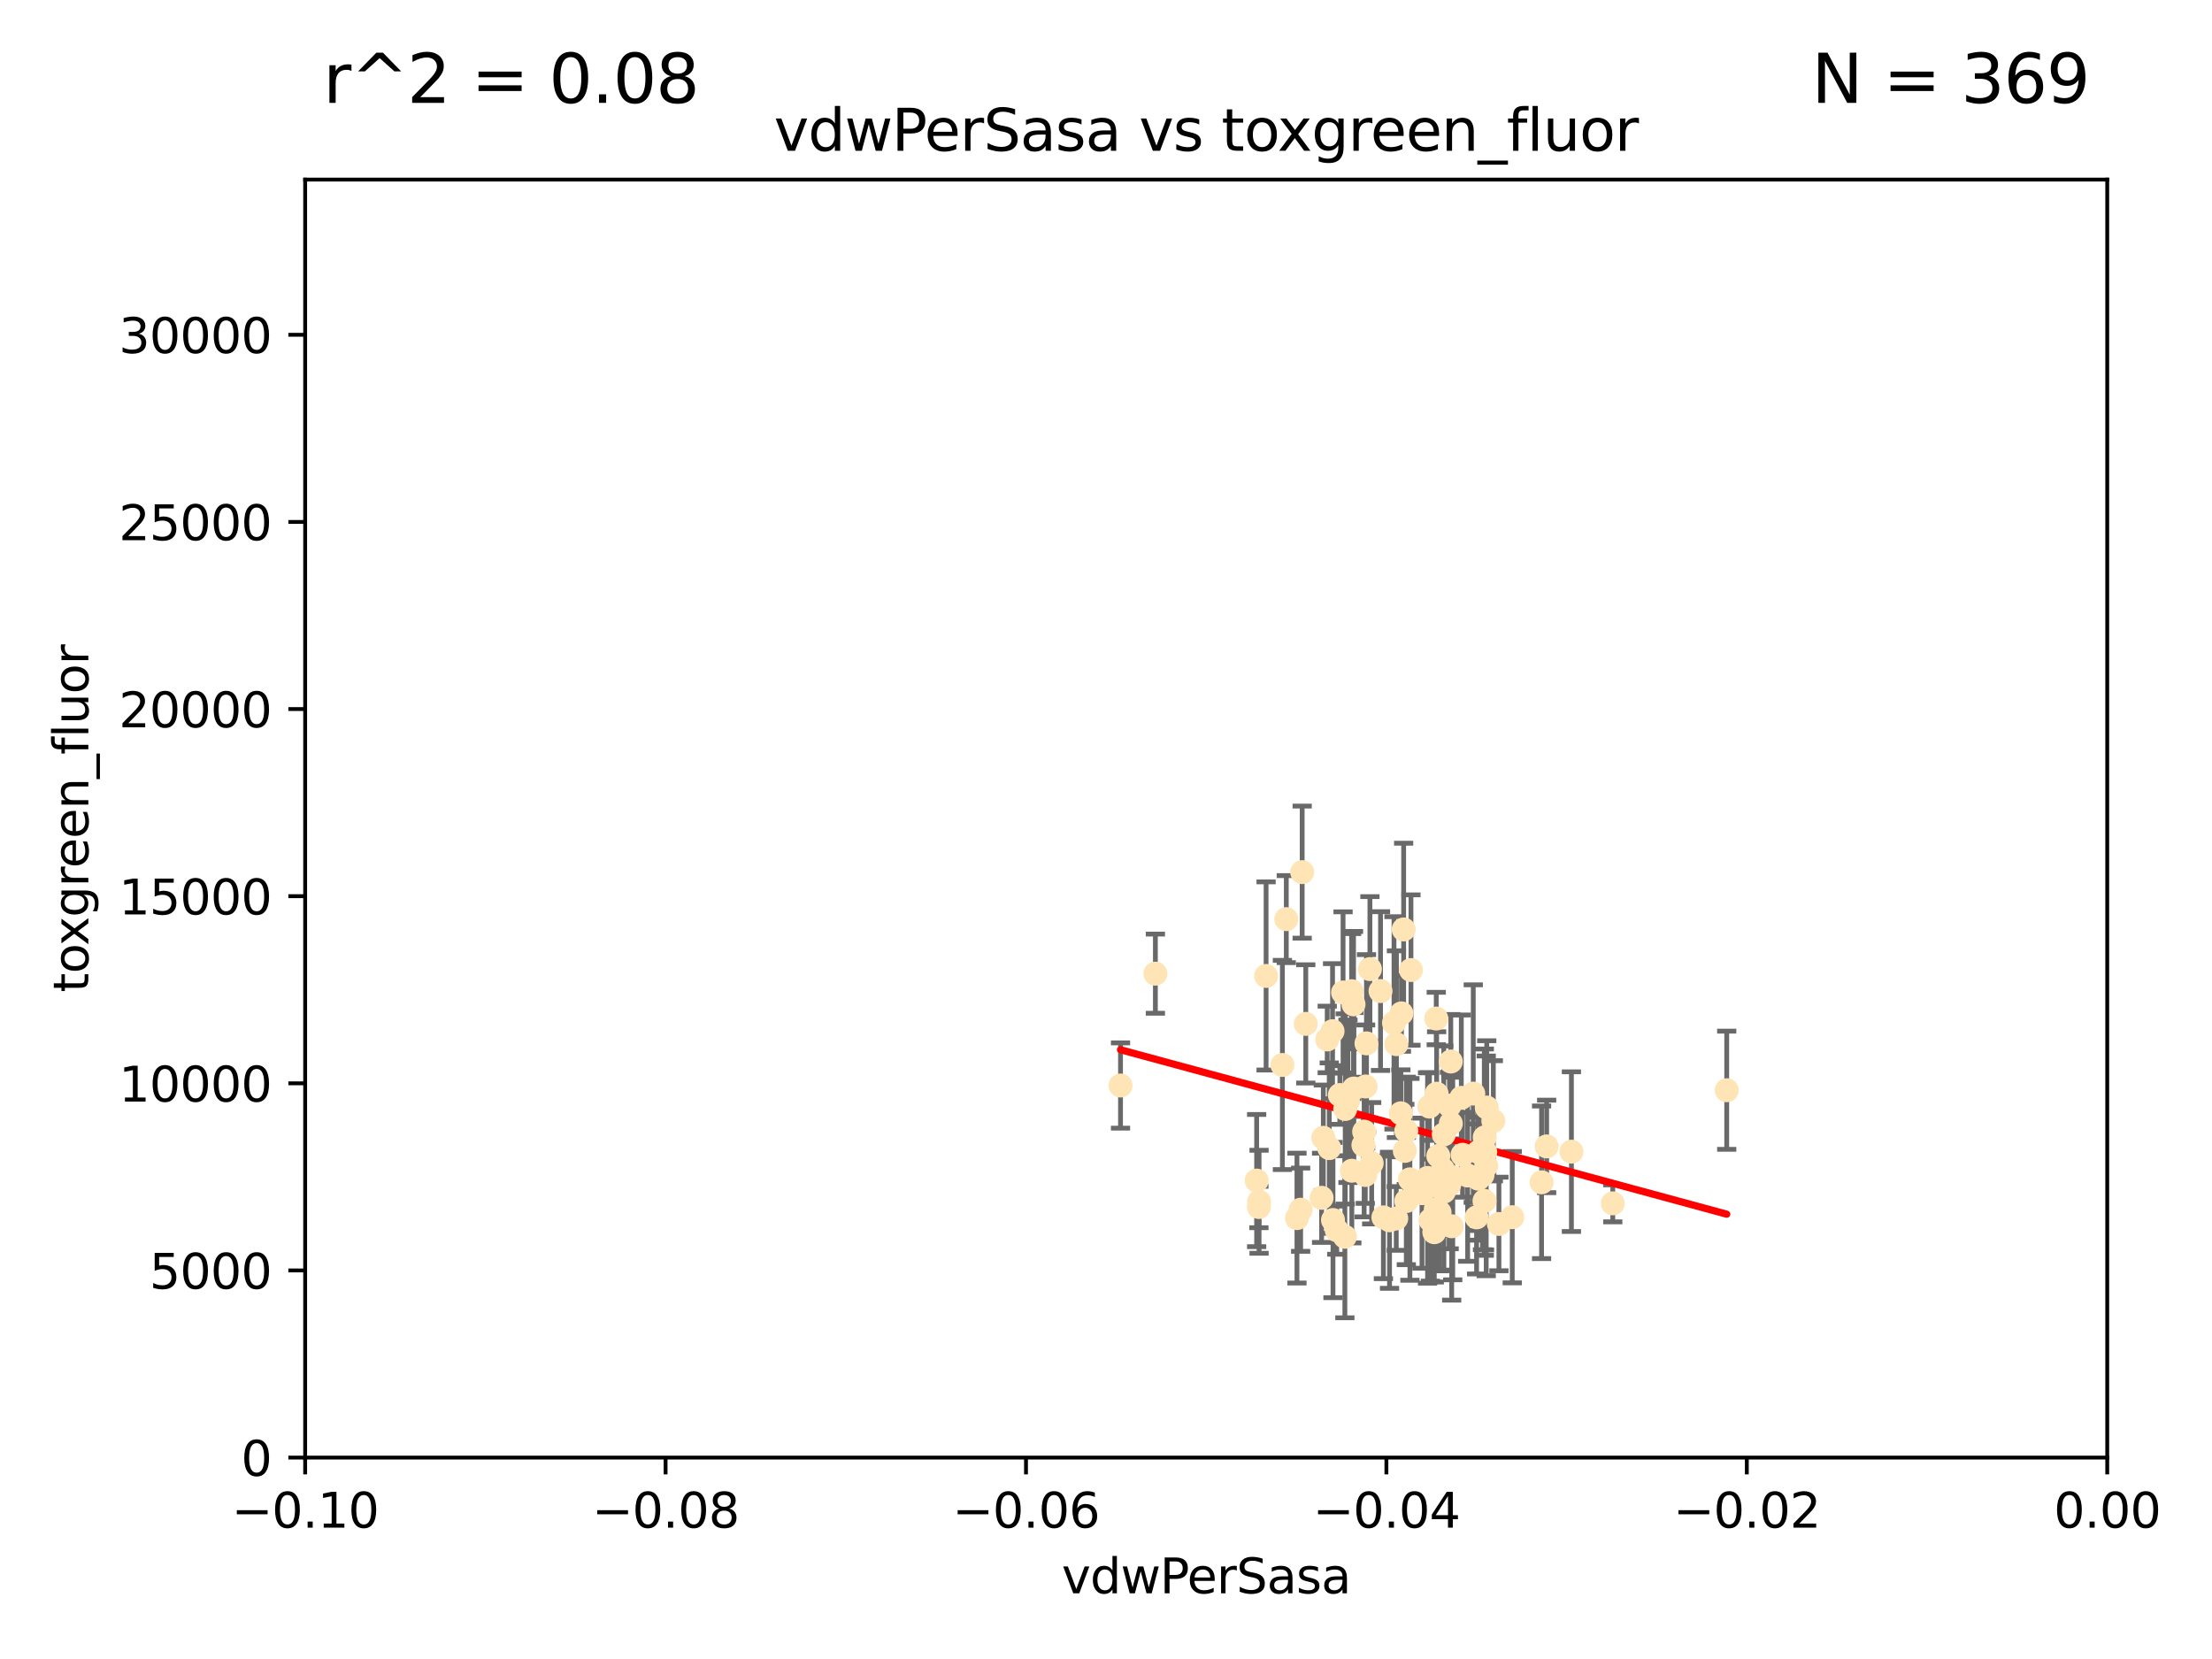 <?xml version="1.0" encoding="utf-8" standalone="no"?>
<!DOCTYPE svg PUBLIC "-//W3C//DTD SVG 1.1//EN"
  "http://www.w3.org/Graphics/SVG/1.1/DTD/svg11.dtd">
<svg xmlns:xlink="http://www.w3.org/1999/xlink" width="460.8pt" height="345.6pt" viewBox="0 0 460.8 345.6" xmlns="http://www.w3.org/2000/svg" version="1.1">
 <defs>
  <style type="text/css">*{stroke-linejoin: round; stroke-linecap: butt}</style>
 </defs>
 <g id="figure_1">
  <g id="patch_1">
   <path d="M 0 345.6 
L 460.8 345.6 
L 460.8 0 
L 0 0 
z
" style="fill: #ffffff"/>
  </g>
  <g id="axes_1">
   <g id="patch_2">
    <path d="M 63.571 303.64 
L 438.975 303.64 
L 438.975 37.411 
L 63.571 37.411 
z
" style="fill: #ffffff"/>
   </g>
   <g id="PathCollection_1">
    <defs>
     <path id="m136b441a78" d="M 0 1.118 
C 0.297 1.118 0.581 1 0.791 0.791 
C 1 0.581 1.118 0.297 1.118 0 
C 1.118 -0.297 1 -0.581 0.791 -0.791 
C 0.581 -1 0.297 -1.118 0 -1.118 
C -0.297 -1.118 -0.581 -1 -0.791 -0.791 
C -1 -0.581 -1.118 -0.297 -1.118 0 
C -1.118 0.297 -1 0.581 -0.791 0.791 
C -0.581 1 -0.297 1.118 0 1.118 
z
" style="stroke: #ffe4b5"/>
    </defs>
    <g clip-path="url(#p2ed7304577)">
     <use xlink:href="#m136b441a78" x="282.036" y="226.76" style="fill: #ffe4b5; stroke: #ffe4b5"/>
     <use xlink:href="#m136b441a78" x="270.947" y="252.005" style="fill: #ffe4b5; stroke: #ffe4b5"/>
     <use xlink:href="#m136b441a78" x="276.486" y="216.536" style="fill: #ffe4b5; stroke: #ffe4b5"/>
     <use xlink:href="#m136b441a78" x="279.113" y="228.111" style="fill: #ffe4b5; stroke: #ffe4b5"/>
     <use xlink:href="#m136b441a78" x="284.412" y="244.769" style="fill: #ffe4b5; stroke: #ffe4b5"/>
     <use xlink:href="#m136b441a78" x="302.231" y="234.05" style="fill: #ffe4b5; stroke: #ffe4b5"/>
     <use xlink:href="#m136b441a78" x="277.595" y="214.817" style="fill: #ffe4b5; stroke: #ffe4b5"/>
     <use xlink:href="#m136b441a78" x="289.464" y="254.205" style="fill: #ffe4b5; stroke: #ffe4b5"/>
     <use xlink:href="#m136b441a78" x="280.234" y="231.017" style="fill: #ffe4b5; stroke: #ffe4b5"/>
     <use xlink:href="#m136b441a78" x="271.268" y="181.678" style="fill: #ffe4b5; stroke: #ffe4b5"/>
     <use xlink:href="#m136b441a78" x="275.67" y="237.027" style="fill: #ffe4b5; stroke: #ffe4b5"/>
     <use xlink:href="#m136b441a78" x="285.38" y="201.88" style="fill: #ffe4b5; stroke: #ffe4b5"/>
     <use xlink:href="#m136b441a78" x="280.806" y="229.412" style="fill: #ffe4b5; stroke: #ffe4b5"/>
     <use xlink:href="#m136b441a78" x="299.197" y="212.178" style="fill: #ffe4b5; stroke: #ffe4b5"/>
     <use xlink:href="#m136b441a78" x="277.685" y="254.155" style="fill: #ffe4b5; stroke: #ffe4b5"/>
     <use xlink:href="#m136b441a78" x="307.963" y="239.982" style="fill: #ffe4b5; stroke: #ffe4b5"/>
     <use xlink:href="#m136b441a78" x="292.648" y="239.753" style="fill: #ffe4b5; stroke: #ffe4b5"/>
     <use xlink:href="#m136b441a78" x="262.287" y="250.352" style="fill: #ffe4b5; stroke: #ffe4b5"/>
     <use xlink:href="#m136b441a78" x="280.161" y="257.637" style="fill: #ffe4b5; stroke: #ffe4b5"/>
     <use xlink:href="#m136b441a78" x="307.598" y="253.6" style="fill: #ffe4b5; stroke: #ffe4b5"/>
     <use xlink:href="#m136b441a78" x="292.96" y="235.57" style="fill: #ffe4b5; stroke: #ffe4b5"/>
     <use xlink:href="#m136b441a78" x="302.412" y="255.451" style="fill: #ffe4b5; stroke: #ffe4b5"/>
     <use xlink:href="#m136b441a78" x="275.312" y="249.525" style="fill: #ffe4b5; stroke: #ffe4b5"/>
     <use xlink:href="#m136b441a78" x="297.982" y="254.168" style="fill: #ffe4b5; stroke: #ffe4b5"/>
     <use xlink:href="#m136b441a78" x="261.782" y="245.935" style="fill: #ffe4b5; stroke: #ffe4b5"/>
     <use xlink:href="#m136b441a78" x="240.689" y="202.832" style="fill: #ffe4b5; stroke: #ffe4b5"/>
     <use xlink:href="#m136b441a78" x="304.418" y="228.7" style="fill: #ffe4b5; stroke: #ffe4b5"/>
     <use xlink:href="#m136b441a78" x="284.482" y="226.335" style="fill: #ffe4b5; stroke: #ffe4b5"/>
     <use xlink:href="#m136b441a78" x="296.227" y="248.563" style="fill: #ffe4b5; stroke: #ffe4b5"/>
     <use xlink:href="#m136b441a78" x="302.633" y="245.292" style="fill: #ffe4b5; stroke: #ffe4b5"/>
     <use xlink:href="#m136b441a78" x="293.711" y="245.681" style="fill: #ffe4b5; stroke: #ffe4b5"/>
     <use xlink:href="#m136b441a78" x="291.827" y="231.922" style="fill: #ffe4b5; stroke: #ffe4b5"/>
     <use xlink:href="#m136b441a78" x="263.75" y="203.309" style="fill: #ffe4b5; stroke: #ffe4b5"/>
     <use xlink:href="#m136b441a78" x="288.189" y="253.603" style="fill: #ffe4b5; stroke: #ffe4b5"/>
     <use xlink:href="#m136b441a78" x="309.251" y="250.173" style="fill: #ffe4b5; stroke: #ffe4b5"/>
     <use xlink:href="#m136b441a78" x="300.787" y="248.241" style="fill: #ffe4b5; stroke: #ffe4b5"/>
     <use xlink:href="#m136b441a78" x="299.887" y="252.564" style="fill: #ffe4b5; stroke: #ffe4b5"/>
     <use xlink:href="#m136b441a78" x="297.387" y="245.382" style="fill: #ffe4b5; stroke: #ffe4b5"/>
     <use xlink:href="#m136b441a78" x="299.63" y="240.809" style="fill: #ffe4b5; stroke: #ffe4b5"/>
     <use xlink:href="#m136b441a78" x="281.61" y="243.885" style="fill: #ffe4b5; stroke: #ffe4b5"/>
     <use xlink:href="#m136b441a78" x="278.469" y="256.268" style="fill: #ffe4b5; stroke: #ffe4b5"/>
     <use xlink:href="#m136b441a78" x="284.023" y="238.542" style="fill: #ffe4b5; stroke: #ffe4b5"/>
     <use xlink:href="#m136b441a78" x="290.902" y="217.517" style="fill: #ffe4b5; stroke: #ffe4b5"/>
     <use xlink:href="#m136b441a78" x="304.678" y="240.56" style="fill: #ffe4b5; stroke: #ffe4b5"/>
     <use xlink:href="#m136b441a78" x="292.961" y="250.198" style="fill: #ffe4b5; stroke: #ffe4b5"/>
     <use xlink:href="#m136b441a78" x="309.206" y="240.015" style="fill: #ffe4b5; stroke: #ffe4b5"/>
     <use xlink:href="#m136b441a78" x="285.744" y="242.322" style="fill: #ffe4b5; stroke: #ffe4b5"/>
     <use xlink:href="#m136b441a78" x="301.951" y="230.33" style="fill: #ffe4b5; stroke: #ffe4b5"/>
     <use xlink:href="#m136b441a78" x="305.738" y="244.88" style="fill: #ffe4b5; stroke: #ffe4b5"/>
     <use xlink:href="#m136b441a78" x="233.425" y="226.132" style="fill: #ffe4b5; stroke: #ffe4b5"/>
     <use xlink:href="#m136b441a78" x="302.224" y="221.132" style="fill: #ffe4b5; stroke: #ffe4b5"/>
     <use xlink:href="#m136b441a78" x="297.776" y="230.52" style="fill: #ffe4b5; stroke: #ffe4b5"/>
     <use xlink:href="#m136b441a78" x="290.396" y="213.083" style="fill: #ffe4b5; stroke: #ffe4b5"/>
     <use xlink:href="#m136b441a78" x="308.83" y="244.786" style="fill: #ffe4b5; stroke: #ffe4b5"/>
     <use xlink:href="#m136b441a78" x="307.968" y="245.545" style="fill: #ffe4b5; stroke: #ffe4b5"/>
     <use xlink:href="#m136b441a78" x="298.793" y="256.689" style="fill: #ffe4b5; stroke: #ffe4b5"/>
     <use xlink:href="#m136b441a78" x="291.943" y="211.111" style="fill: #ffe4b5; stroke: #ffe4b5"/>
     <use xlink:href="#m136b441a78" x="309.302" y="236.934" style="fill: #ffe4b5; stroke: #ffe4b5"/>
     <use xlink:href="#m136b441a78" x="306.909" y="227.815" style="fill: #ffe4b5; stroke: #ffe4b5"/>
     <use xlink:href="#m136b441a78" x="290.866" y="253.828" style="fill: #ffe4b5; stroke: #ffe4b5"/>
     <use xlink:href="#m136b441a78" x="299.276" y="227.838" style="fill: #ffe4b5; stroke: #ffe4b5"/>
     <use xlink:href="#m136b441a78" x="267.148" y="221.853" style="fill: #ffe4b5; stroke: #ffe4b5"/>
     <use xlink:href="#m136b441a78" x="287.589" y="206.457" style="fill: #ffe4b5; stroke: #ffe4b5"/>
     <use xlink:href="#m136b441a78" x="292.406" y="193.623" style="fill: #ffe4b5; stroke: #ffe4b5"/>
     <use xlink:href="#m136b441a78" x="301.883" y="246.826" style="fill: #ffe4b5; stroke: #ffe4b5"/>
     <use xlink:href="#m136b441a78" x="267.959" y="191.469" style="fill: #ffe4b5; stroke: #ffe4b5"/>
     <use xlink:href="#m136b441a78" x="308.006" y="245.234" style="fill: #ffe4b5; stroke: #ffe4b5"/>
     <use xlink:href="#m136b441a78" x="281.963" y="209.222" style="fill: #ffe4b5; stroke: #ffe4b5"/>
     <use xlink:href="#m136b441a78" x="284.179" y="235.746" style="fill: #ffe4b5; stroke: #ffe4b5"/>
     <use xlink:href="#m136b441a78" x="359.707" y="227.117" style="fill: #ffe4b5; stroke: #ffe4b5"/>
     <use xlink:href="#m136b441a78" x="300.61" y="243.672" style="fill: #ffe4b5; stroke: #ffe4b5"/>
     <use xlink:href="#m136b441a78" x="321.136" y="246.295" style="fill: #ffe4b5; stroke: #ffe4b5"/>
     <use xlink:href="#m136b441a78" x="309.717" y="230.72" style="fill: #ffe4b5; stroke: #ffe4b5"/>
     <use xlink:href="#m136b441a78" x="327.356" y="239.911" style="fill: #ffe4b5; stroke: #ffe4b5"/>
     <use xlink:href="#m136b441a78" x="284.665" y="217.353" style="fill: #ffe4b5; stroke: #ffe4b5"/>
     <use xlink:href="#m136b441a78" x="270.18" y="253.753" style="fill: #ffe4b5; stroke: #ffe4b5"/>
     <use xlink:href="#m136b441a78" x="272.018" y="213.294" style="fill: #ffe4b5; stroke: #ffe4b5"/>
     <use xlink:href="#m136b441a78" x="312.252" y="254.975" style="fill: #ffe4b5; stroke: #ffe4b5"/>
     <use xlink:href="#m136b441a78" x="299.099" y="251.971" style="fill: #ffe4b5; stroke: #ffe4b5"/>
     <use xlink:href="#m136b441a78" x="293.929" y="202.077" style="fill: #ffe4b5; stroke: #ffe4b5"/>
     <use xlink:href="#m136b441a78" x="322.196" y="238.818" style="fill: #ffe4b5; stroke: #ffe4b5"/>
     <use xlink:href="#m136b441a78" x="315.03" y="253.562" style="fill: #ffe4b5; stroke: #ffe4b5"/>
     <use xlink:href="#m136b441a78" x="262.253" y="251.441" style="fill: #ffe4b5; stroke: #ffe4b5"/>
     <use xlink:href="#m136b441a78" x="281.564" y="206.49" style="fill: #ffe4b5; stroke: #ffe4b5"/>
     <use xlink:href="#m136b441a78" x="311.087" y="233.485" style="fill: #ffe4b5; stroke: #ffe4b5"/>
     <use xlink:href="#m136b441a78" x="335.971" y="250.681" style="fill: #ffe4b5; stroke: #ffe4b5"/>
     <use xlink:href="#m136b441a78" x="309.402" y="239.983" style="fill: #ffe4b5; stroke: #ffe4b5"/>
     <use xlink:href="#m136b441a78" x="279.786" y="206.748" style="fill: #ffe4b5; stroke: #ffe4b5"/>
     <use xlink:href="#m136b441a78" x="309.606" y="242.868" style="fill: #ffe4b5; stroke: #ffe4b5"/>
     <use xlink:href="#m136b441a78" x="300.761" y="236.321" style="fill: #ffe4b5; stroke: #ffe4b5"/>
     <use xlink:href="#m136b441a78" x="276.908" y="239.171" style="fill: #ffe4b5; stroke: #ffe4b5"/>
    </g>
   </g>
   <g id="matplotlib.axis_1">
    <g id="xtick_1">
     <g id="line2d_1">
      <defs>
       <path id="mc7fb13f890" d="M 0 0 
L 0 3.5 
" style="stroke: #000000; stroke-width: 0.8"/>
      </defs>
      <g>
       <use xlink:href="#mc7fb13f890" x="63.571" y="303.64" style="stroke: #000000; stroke-width: 0.8"/>
      </g>
     </g>
     <g id="text_1">
      <!-- −0.10 -->
      <g transform="translate(48.249 318.238)scale(0.1 -0.1)">
       <defs>
        <path id="DejaVuSans-2212" d="M 678 2272 
L 4684 2272 
L 4684 1741 
L 678 1741 
L 678 2272 
z
" transform="scale(0.016)"/>
        <path id="DejaVuSans-30" d="M 2034 4250 
Q 1547 4250 1301 3770 
Q 1056 3291 1056 2328 
Q 1056 1369 1301 889 
Q 1547 409 2034 409 
Q 2525 409 2770 889 
Q 3016 1369 3016 2328 
Q 3016 3291 2770 3770 
Q 2525 4250 2034 4250 
z
M 2034 4750 
Q 2819 4750 3233 4129 
Q 3647 3509 3647 2328 
Q 3647 1150 3233 529 
Q 2819 -91 2034 -91 
Q 1250 -91 836 529 
Q 422 1150 422 2328 
Q 422 3509 836 4129 
Q 1250 4750 2034 4750 
z
" transform="scale(0.016)"/>
        <path id="DejaVuSans-2e" d="M 684 794 
L 1344 794 
L 1344 0 
L 684 0 
L 684 794 
z
" transform="scale(0.016)"/>
        <path id="DejaVuSans-31" d="M 794 531 
L 1825 531 
L 1825 4091 
L 703 3866 
L 703 4441 
L 1819 4666 
L 2450 4666 
L 2450 531 
L 3481 531 
L 3481 0 
L 794 0 
L 794 531 
z
" transform="scale(0.016)"/>
       </defs>
       <use xlink:href="#DejaVuSans-2212"/>
       <use xlink:href="#DejaVuSans-30" x="83.789"/>
       <use xlink:href="#DejaVuSans-2e" x="147.412"/>
       <use xlink:href="#DejaVuSans-31" x="179.199"/>
       <use xlink:href="#DejaVuSans-30" x="242.822"/>
      </g>
     </g>
    </g>
    <g id="xtick_2">
     <g id="line2d_2">
      <g>
       <use xlink:href="#mc7fb13f890" x="138.652" y="303.64" style="stroke: #000000; stroke-width: 0.8"/>
      </g>
     </g>
     <g id="text_2">
      <!-- −0.08 -->
      <g transform="translate(123.329 318.238)scale(0.1 -0.1)">
       <defs>
        <path id="DejaVuSans-38" d="M 2034 2216 
Q 1584 2216 1326 1975 
Q 1069 1734 1069 1313 
Q 1069 891 1326 650 
Q 1584 409 2034 409 
Q 2484 409 2743 651 
Q 3003 894 3003 1313 
Q 3003 1734 2745 1975 
Q 2488 2216 2034 2216 
z
M 1403 2484 
Q 997 2584 770 2862 
Q 544 3141 544 3541 
Q 544 4100 942 4425 
Q 1341 4750 2034 4750 
Q 2731 4750 3128 4425 
Q 3525 4100 3525 3541 
Q 3525 3141 3298 2862 
Q 3072 2584 2669 2484 
Q 3125 2378 3379 2068 
Q 3634 1759 3634 1313 
Q 3634 634 3220 271 
Q 2806 -91 2034 -91 
Q 1263 -91 848 271 
Q 434 634 434 1313 
Q 434 1759 690 2068 
Q 947 2378 1403 2484 
z
M 1172 3481 
Q 1172 3119 1398 2916 
Q 1625 2713 2034 2713 
Q 2441 2713 2670 2916 
Q 2900 3119 2900 3481 
Q 2900 3844 2670 4047 
Q 2441 4250 2034 4250 
Q 1625 4250 1398 4047 
Q 1172 3844 1172 3481 
z
" transform="scale(0.016)"/>
       </defs>
       <use xlink:href="#DejaVuSans-2212"/>
       <use xlink:href="#DejaVuSans-30" x="83.789"/>
       <use xlink:href="#DejaVuSans-2e" x="147.412"/>
       <use xlink:href="#DejaVuSans-30" x="179.199"/>
       <use xlink:href="#DejaVuSans-38" x="242.822"/>
      </g>
     </g>
    </g>
    <g id="xtick_3">
     <g id="line2d_3">
      <g>
       <use xlink:href="#mc7fb13f890" x="213.733" y="303.64" style="stroke: #000000; stroke-width: 0.8"/>
      </g>
     </g>
     <g id="text_3">
      <!-- −0.06 -->
      <g transform="translate(198.41 318.238)scale(0.1 -0.1)">
       <defs>
        <path id="DejaVuSans-36" d="M 2113 2584 
Q 1688 2584 1439 2293 
Q 1191 2003 1191 1497 
Q 1191 994 1439 701 
Q 1688 409 2113 409 
Q 2538 409 2786 701 
Q 3034 994 3034 1497 
Q 3034 2003 2786 2293 
Q 2538 2584 2113 2584 
z
M 3366 4563 
L 3366 3988 
Q 3128 4100 2886 4159 
Q 2644 4219 2406 4219 
Q 1781 4219 1451 3797 
Q 1122 3375 1075 2522 
Q 1259 2794 1537 2939 
Q 1816 3084 2150 3084 
Q 2853 3084 3261 2657 
Q 3669 2231 3669 1497 
Q 3669 778 3244 343 
Q 2819 -91 2113 -91 
Q 1303 -91 875 529 
Q 447 1150 447 2328 
Q 447 3434 972 4092 
Q 1497 4750 2381 4750 
Q 2619 4750 2861 4703 
Q 3103 4656 3366 4563 
z
" transform="scale(0.016)"/>
       </defs>
       <use xlink:href="#DejaVuSans-2212"/>
       <use xlink:href="#DejaVuSans-30" x="83.789"/>
       <use xlink:href="#DejaVuSans-2e" x="147.412"/>
       <use xlink:href="#DejaVuSans-30" x="179.199"/>
       <use xlink:href="#DejaVuSans-36" x="242.822"/>
      </g>
     </g>
    </g>
    <g id="xtick_4">
     <g id="line2d_4">
      <g>
       <use xlink:href="#mc7fb13f890" x="288.813" y="303.64" style="stroke: #000000; stroke-width: 0.8"/>
      </g>
     </g>
     <g id="text_4">
      <!-- −0.04 -->
      <g transform="translate(273.491 318.238)scale(0.1 -0.1)">
       <defs>
        <path id="DejaVuSans-34" d="M 2419 4116 
L 825 1625 
L 2419 1625 
L 2419 4116 
z
M 2253 4666 
L 3047 4666 
L 3047 1625 
L 3713 1625 
L 3713 1100 
L 3047 1100 
L 3047 0 
L 2419 0 
L 2419 1100 
L 313 1100 
L 313 1709 
L 2253 4666 
z
" transform="scale(0.016)"/>
       </defs>
       <use xlink:href="#DejaVuSans-2212"/>
       <use xlink:href="#DejaVuSans-30" x="83.789"/>
       <use xlink:href="#DejaVuSans-2e" x="147.412"/>
       <use xlink:href="#DejaVuSans-30" x="179.199"/>
       <use xlink:href="#DejaVuSans-34" x="242.822"/>
      </g>
     </g>
    </g>
    <g id="xtick_5">
     <g id="line2d_5">
      <g>
       <use xlink:href="#mc7fb13f890" x="363.894" y="303.64" style="stroke: #000000; stroke-width: 0.8"/>
      </g>
     </g>
     <g id="text_5">
      <!-- −0.02 -->
      <g transform="translate(348.572 318.238)scale(0.1 -0.1)">
       <defs>
        <path id="DejaVuSans-32" d="M 1228 531 
L 3431 531 
L 3431 0 
L 469 0 
L 469 531 
Q 828 903 1448 1529 
Q 2069 2156 2228 2338 
Q 2531 2678 2651 2914 
Q 2772 3150 2772 3378 
Q 2772 3750 2511 3984 
Q 2250 4219 1831 4219 
Q 1534 4219 1204 4116 
Q 875 4013 500 3803 
L 500 4441 
Q 881 4594 1212 4672 
Q 1544 4750 1819 4750 
Q 2544 4750 2975 4387 
Q 3406 4025 3406 3419 
Q 3406 3131 3298 2873 
Q 3191 2616 2906 2266 
Q 2828 2175 2409 1742 
Q 1991 1309 1228 531 
z
" transform="scale(0.016)"/>
       </defs>
       <use xlink:href="#DejaVuSans-2212"/>
       <use xlink:href="#DejaVuSans-30" x="83.789"/>
       <use xlink:href="#DejaVuSans-2e" x="147.412"/>
       <use xlink:href="#DejaVuSans-30" x="179.199"/>
       <use xlink:href="#DejaVuSans-32" x="242.822"/>
      </g>
     </g>
    </g>
    <g id="xtick_6">
     <g id="line2d_6">
      <g>
       <use xlink:href="#mc7fb13f890" x="438.975" y="303.64" style="stroke: #000000; stroke-width: 0.8"/>
      </g>
     </g>
     <g id="text_6">
      <!-- 0.00 -->
      <g transform="translate(427.842 318.238)scale(0.1 -0.1)">
       <use xlink:href="#DejaVuSans-30"/>
       <use xlink:href="#DejaVuSans-2e" x="63.623"/>
       <use xlink:href="#DejaVuSans-30" x="95.41"/>
       <use xlink:href="#DejaVuSans-30" x="159.033"/>
      </g>
     </g>
    </g>
    <g id="text_7">
     <!-- vdwPerSasa -->
     <g transform="translate(221.178 331.917)scale(0.1 -0.1)">
      <defs>
       <path id="DejaVuSans-76" d="M 191 3500 
L 800 3500 
L 1894 563 
L 2988 3500 
L 3597 3500 
L 2284 0 
L 1503 0 
L 191 3500 
z
" transform="scale(0.016)"/>
       <path id="DejaVuSans-64" d="M 2906 2969 
L 2906 4863 
L 3481 4863 
L 3481 0 
L 2906 0 
L 2906 525 
Q 2725 213 2448 61 
Q 2172 -91 1784 -91 
Q 1150 -91 751 415 
Q 353 922 353 1747 
Q 353 2572 751 3078 
Q 1150 3584 1784 3584 
Q 2172 3584 2448 3432 
Q 2725 3281 2906 2969 
z
M 947 1747 
Q 947 1113 1208 752 
Q 1469 391 1925 391 
Q 2381 391 2643 752 
Q 2906 1113 2906 1747 
Q 2906 2381 2643 2742 
Q 2381 3103 1925 3103 
Q 1469 3103 1208 2742 
Q 947 2381 947 1747 
z
" transform="scale(0.016)"/>
       <path id="DejaVuSans-77" d="M 269 3500 
L 844 3500 
L 1563 769 
L 2278 3500 
L 2956 3500 
L 3675 769 
L 4391 3500 
L 4966 3500 
L 4050 0 
L 3372 0 
L 2619 2869 
L 1863 0 
L 1184 0 
L 269 3500 
z
" transform="scale(0.016)"/>
       <path id="DejaVuSans-50" d="M 1259 4147 
L 1259 2394 
L 2053 2394 
Q 2494 2394 2734 2622 
Q 2975 2850 2975 3272 
Q 2975 3691 2734 3919 
Q 2494 4147 2053 4147 
L 1259 4147 
z
M 628 4666 
L 2053 4666 
Q 2838 4666 3239 4311 
Q 3641 3956 3641 3272 
Q 3641 2581 3239 2228 
Q 2838 1875 2053 1875 
L 1259 1875 
L 1259 0 
L 628 0 
L 628 4666 
z
" transform="scale(0.016)"/>
       <path id="DejaVuSans-65" d="M 3597 1894 
L 3597 1613 
L 953 1613 
Q 991 1019 1311 708 
Q 1631 397 2203 397 
Q 2534 397 2845 478 
Q 3156 559 3463 722 
L 3463 178 
Q 3153 47 2828 -22 
Q 2503 -91 2169 -91 
Q 1331 -91 842 396 
Q 353 884 353 1716 
Q 353 2575 817 3079 
Q 1281 3584 2069 3584 
Q 2775 3584 3186 3129 
Q 3597 2675 3597 1894 
z
M 3022 2063 
Q 3016 2534 2758 2815 
Q 2500 3097 2075 3097 
Q 1594 3097 1305 2825 
Q 1016 2553 972 2059 
L 3022 2063 
z
" transform="scale(0.016)"/>
       <path id="DejaVuSans-72" d="M 2631 2963 
Q 2534 3019 2420 3045 
Q 2306 3072 2169 3072 
Q 1681 3072 1420 2755 
Q 1159 2438 1159 1844 
L 1159 0 
L 581 0 
L 581 3500 
L 1159 3500 
L 1159 2956 
Q 1341 3275 1631 3429 
Q 1922 3584 2338 3584 
Q 2397 3584 2469 3576 
Q 2541 3569 2628 3553 
L 2631 2963 
z
" transform="scale(0.016)"/>
       <path id="DejaVuSans-53" d="M 3425 4513 
L 3425 3897 
Q 3066 4069 2747 4153 
Q 2428 4238 2131 4238 
Q 1616 4238 1336 4038 
Q 1056 3838 1056 3469 
Q 1056 3159 1242 3001 
Q 1428 2844 1947 2747 
L 2328 2669 
Q 3034 2534 3370 2195 
Q 3706 1856 3706 1288 
Q 3706 609 3251 259 
Q 2797 -91 1919 -91 
Q 1588 -91 1214 -16 
Q 841 59 441 206 
L 441 856 
Q 825 641 1194 531 
Q 1563 422 1919 422 
Q 2459 422 2753 634 
Q 3047 847 3047 1241 
Q 3047 1584 2836 1778 
Q 2625 1972 2144 2069 
L 1759 2144 
Q 1053 2284 737 2584 
Q 422 2884 422 3419 
Q 422 4038 858 4394 
Q 1294 4750 2059 4750 
Q 2388 4750 2728 4690 
Q 3069 4631 3425 4513 
z
" transform="scale(0.016)"/>
       <path id="DejaVuSans-61" d="M 2194 1759 
Q 1497 1759 1228 1600 
Q 959 1441 959 1056 
Q 959 750 1161 570 
Q 1363 391 1709 391 
Q 2188 391 2477 730 
Q 2766 1069 2766 1631 
L 2766 1759 
L 2194 1759 
z
M 3341 1997 
L 3341 0 
L 2766 0 
L 2766 531 
Q 2569 213 2275 61 
Q 1981 -91 1556 -91 
Q 1019 -91 701 211 
Q 384 513 384 1019 
Q 384 1609 779 1909 
Q 1175 2209 1959 2209 
L 2766 2209 
L 2766 2266 
Q 2766 2663 2505 2880 
Q 2244 3097 1772 3097 
Q 1472 3097 1187 3025 
Q 903 2953 641 2809 
L 641 3341 
Q 956 3463 1253 3523 
Q 1550 3584 1831 3584 
Q 2591 3584 2966 3190 
Q 3341 2797 3341 1997 
z
" transform="scale(0.016)"/>
       <path id="DejaVuSans-73" d="M 2834 3397 
L 2834 2853 
Q 2591 2978 2328 3040 
Q 2066 3103 1784 3103 
Q 1356 3103 1142 2972 
Q 928 2841 928 2578 
Q 928 2378 1081 2264 
Q 1234 2150 1697 2047 
L 1894 2003 
Q 2506 1872 2764 1633 
Q 3022 1394 3022 966 
Q 3022 478 2636 193 
Q 2250 -91 1575 -91 
Q 1294 -91 989 -36 
Q 684 19 347 128 
L 347 722 
Q 666 556 975 473 
Q 1284 391 1588 391 
Q 1994 391 2212 530 
Q 2431 669 2431 922 
Q 2431 1156 2273 1281 
Q 2116 1406 1581 1522 
L 1381 1569 
Q 847 1681 609 1914 
Q 372 2147 372 2553 
Q 372 3047 722 3315 
Q 1072 3584 1716 3584 
Q 2034 3584 2315 3537 
Q 2597 3491 2834 3397 
z
" transform="scale(0.016)"/>
      </defs>
      <use xlink:href="#DejaVuSans-76"/>
      <use xlink:href="#DejaVuSans-64" x="59.18"/>
      <use xlink:href="#DejaVuSans-77" x="122.656"/>
      <use xlink:href="#DejaVuSans-50" x="204.443"/>
      <use xlink:href="#DejaVuSans-65" x="261.121"/>
      <use xlink:href="#DejaVuSans-72" x="322.645"/>
      <use xlink:href="#DejaVuSans-53" x="363.758"/>
      <use xlink:href="#DejaVuSans-61" x="427.234"/>
      <use xlink:href="#DejaVuSans-73" x="488.514"/>
      <use xlink:href="#DejaVuSans-61" x="540.613"/>
     </g>
    </g>
   </g>
   <g id="matplotlib.axis_2">
    <g id="ytick_1">
     <g id="line2d_7">
      <defs>
       <path id="md165ac3a53" d="M 0 0 
L -3.5 0 
" style="stroke: #000000; stroke-width: 0.8"/>
      </defs>
      <g>
       <use xlink:href="#md165ac3a53" x="63.571" y="303.64" style="stroke: #000000; stroke-width: 0.8"/>
      </g>
     </g>
     <g id="text_8">
      <!-- 0 -->
      <g transform="translate(50.209 307.439)scale(0.1 -0.1)">
       <use xlink:href="#DejaVuSans-30"/>
      </g>
     </g>
    </g>
    <g id="ytick_2">
     <g id="line2d_8">
      <g>
       <use xlink:href="#md165ac3a53" x="63.571" y="264.657" style="stroke: #000000; stroke-width: 0.8"/>
      </g>
     </g>
     <g id="text_9">
      <!-- 5000 -->
      <g transform="translate(31.121 268.457)scale(0.1 -0.1)">
       <defs>
        <path id="DejaVuSans-35" d="M 691 4666 
L 3169 4666 
L 3169 4134 
L 1269 4134 
L 1269 2991 
Q 1406 3038 1543 3061 
Q 1681 3084 1819 3084 
Q 2600 3084 3056 2656 
Q 3513 2228 3513 1497 
Q 3513 744 3044 326 
Q 2575 -91 1722 -91 
Q 1428 -91 1123 -41 
Q 819 9 494 109 
L 494 744 
Q 775 591 1075 516 
Q 1375 441 1709 441 
Q 2250 441 2565 725 
Q 2881 1009 2881 1497 
Q 2881 1984 2565 2268 
Q 2250 2553 1709 2553 
Q 1456 2553 1204 2497 
Q 953 2441 691 2322 
L 691 4666 
z
" transform="scale(0.016)"/>
       </defs>
       <use xlink:href="#DejaVuSans-35"/>
       <use xlink:href="#DejaVuSans-30" x="63.623"/>
       <use xlink:href="#DejaVuSans-30" x="127.246"/>
       <use xlink:href="#DejaVuSans-30" x="190.869"/>
      </g>
     </g>
    </g>
    <g id="ytick_3">
     <g id="line2d_9">
      <g>
       <use xlink:href="#md165ac3a53" x="63.571" y="225.675" style="stroke: #000000; stroke-width: 0.8"/>
      </g>
     </g>
     <g id="text_10">
      <!-- 10000 -->
      <g transform="translate(24.759 229.474)scale(0.1 -0.1)">
       <use xlink:href="#DejaVuSans-31"/>
       <use xlink:href="#DejaVuSans-30" x="63.623"/>
       <use xlink:href="#DejaVuSans-30" x="127.246"/>
       <use xlink:href="#DejaVuSans-30" x="190.869"/>
       <use xlink:href="#DejaVuSans-30" x="254.492"/>
      </g>
     </g>
    </g>
    <g id="ytick_4">
     <g id="line2d_10">
      <g>
       <use xlink:href="#md165ac3a53" x="63.571" y="186.692" style="stroke: #000000; stroke-width: 0.8"/>
      </g>
     </g>
     <g id="text_11">
      <!-- 15000 -->
      <g transform="translate(24.759 190.492)scale(0.1 -0.1)">
       <use xlink:href="#DejaVuSans-31"/>
       <use xlink:href="#DejaVuSans-35" x="63.623"/>
       <use xlink:href="#DejaVuSans-30" x="127.246"/>
       <use xlink:href="#DejaVuSans-30" x="190.869"/>
       <use xlink:href="#DejaVuSans-30" x="254.492"/>
      </g>
     </g>
    </g>
    <g id="ytick_5">
     <g id="line2d_11">
      <g>
       <use xlink:href="#md165ac3a53" x="63.571" y="147.71" style="stroke: #000000; stroke-width: 0.8"/>
      </g>
     </g>
     <g id="text_12">
      <!-- 20000 -->
      <g transform="translate(24.759 151.509)scale(0.1 -0.1)">
       <use xlink:href="#DejaVuSans-32"/>
       <use xlink:href="#DejaVuSans-30" x="63.623"/>
       <use xlink:href="#DejaVuSans-30" x="127.246"/>
       <use xlink:href="#DejaVuSans-30" x="190.869"/>
       <use xlink:href="#DejaVuSans-30" x="254.492"/>
      </g>
     </g>
    </g>
    <g id="ytick_6">
     <g id="line2d_12">
      <g>
       <use xlink:href="#md165ac3a53" x="63.571" y="108.727" style="stroke: #000000; stroke-width: 0.8"/>
      </g>
     </g>
     <g id="text_13">
      <!-- 25000 -->
      <g transform="translate(24.759 112.527)scale(0.1 -0.1)">
       <use xlink:href="#DejaVuSans-32"/>
       <use xlink:href="#DejaVuSans-35" x="63.623"/>
       <use xlink:href="#DejaVuSans-30" x="127.246"/>
       <use xlink:href="#DejaVuSans-30" x="190.869"/>
       <use xlink:href="#DejaVuSans-30" x="254.492"/>
      </g>
     </g>
    </g>
    <g id="ytick_7">
     <g id="line2d_13">
      <g>
       <use xlink:href="#md165ac3a53" x="63.571" y="69.745" style="stroke: #000000; stroke-width: 0.8"/>
      </g>
     </g>
     <g id="text_14">
      <!-- 30000 -->
      <g transform="translate(24.759 73.544)scale(0.1 -0.1)">
       <defs>
        <path id="DejaVuSans-33" d="M 2597 2516 
Q 3050 2419 3304 2112 
Q 3559 1806 3559 1356 
Q 3559 666 3084 287 
Q 2609 -91 1734 -91 
Q 1441 -91 1130 -33 
Q 819 25 488 141 
L 488 750 
Q 750 597 1062 519 
Q 1375 441 1716 441 
Q 2309 441 2620 675 
Q 2931 909 2931 1356 
Q 2931 1769 2642 2001 
Q 2353 2234 1838 2234 
L 1294 2234 
L 1294 2753 
L 1863 2753 
Q 2328 2753 2575 2939 
Q 2822 3125 2822 3475 
Q 2822 3834 2567 4026 
Q 2313 4219 1838 4219 
Q 1578 4219 1281 4162 
Q 984 4106 628 3988 
L 628 4550 
Q 988 4650 1302 4700 
Q 1616 4750 1894 4750 
Q 2613 4750 3031 4423 
Q 3450 4097 3450 3541 
Q 3450 3153 3228 2886 
Q 3006 2619 2597 2516 
z
" transform="scale(0.016)"/>
       </defs>
       <use xlink:href="#DejaVuSans-33"/>
       <use xlink:href="#DejaVuSans-30" x="63.623"/>
       <use xlink:href="#DejaVuSans-30" x="127.246"/>
       <use xlink:href="#DejaVuSans-30" x="190.869"/>
       <use xlink:href="#DejaVuSans-30" x="254.492"/>
      </g>
     </g>
    </g>
    <g id="text_15">
     <!-- toxgreen_fluor -->
     <g transform="translate(18.401 206.72)rotate(-90)scale(0.1 -0.1)">
      <defs>
       <path id="DejaVuSans-74" d="M 1172 4494 
L 1172 3500 
L 2356 3500 
L 2356 3053 
L 1172 3053 
L 1172 1153 
Q 1172 725 1289 603 
Q 1406 481 1766 481 
L 2356 481 
L 2356 0 
L 1766 0 
Q 1100 0 847 248 
Q 594 497 594 1153 
L 594 3053 
L 172 3053 
L 172 3500 
L 594 3500 
L 594 4494 
L 1172 4494 
z
" transform="scale(0.016)"/>
       <path id="DejaVuSans-6f" d="M 1959 3097 
Q 1497 3097 1228 2736 
Q 959 2375 959 1747 
Q 959 1119 1226 758 
Q 1494 397 1959 397 
Q 2419 397 2687 759 
Q 2956 1122 2956 1747 
Q 2956 2369 2687 2733 
Q 2419 3097 1959 3097 
z
M 1959 3584 
Q 2709 3584 3137 3096 
Q 3566 2609 3566 1747 
Q 3566 888 3137 398 
Q 2709 -91 1959 -91 
Q 1206 -91 779 398 
Q 353 888 353 1747 
Q 353 2609 779 3096 
Q 1206 3584 1959 3584 
z
" transform="scale(0.016)"/>
       <path id="DejaVuSans-78" d="M 3513 3500 
L 2247 1797 
L 3578 0 
L 2900 0 
L 1881 1375 
L 863 0 
L 184 0 
L 1544 1831 
L 300 3500 
L 978 3500 
L 1906 2253 
L 2834 3500 
L 3513 3500 
z
" transform="scale(0.016)"/>
       <path id="DejaVuSans-67" d="M 2906 1791 
Q 2906 2416 2648 2759 
Q 2391 3103 1925 3103 
Q 1463 3103 1205 2759 
Q 947 2416 947 1791 
Q 947 1169 1205 825 
Q 1463 481 1925 481 
Q 2391 481 2648 825 
Q 2906 1169 2906 1791 
z
M 3481 434 
Q 3481 -459 3084 -895 
Q 2688 -1331 1869 -1331 
Q 1566 -1331 1297 -1286 
Q 1028 -1241 775 -1147 
L 775 -588 
Q 1028 -725 1275 -790 
Q 1522 -856 1778 -856 
Q 2344 -856 2625 -561 
Q 2906 -266 2906 331 
L 2906 616 
Q 2728 306 2450 153 
Q 2172 0 1784 0 
Q 1141 0 747 490 
Q 353 981 353 1791 
Q 353 2603 747 3093 
Q 1141 3584 1784 3584 
Q 2172 3584 2450 3431 
Q 2728 3278 2906 2969 
L 2906 3500 
L 3481 3500 
L 3481 434 
z
" transform="scale(0.016)"/>
       <path id="DejaVuSans-6e" d="M 3513 2113 
L 3513 0 
L 2938 0 
L 2938 2094 
Q 2938 2591 2744 2837 
Q 2550 3084 2163 3084 
Q 1697 3084 1428 2787 
Q 1159 2491 1159 1978 
L 1159 0 
L 581 0 
L 581 3500 
L 1159 3500 
L 1159 2956 
Q 1366 3272 1645 3428 
Q 1925 3584 2291 3584 
Q 2894 3584 3203 3211 
Q 3513 2838 3513 2113 
z
" transform="scale(0.016)"/>
       <path id="DejaVuSans-5f" d="M 3263 -1063 
L 3263 -1509 
L -63 -1509 
L -63 -1063 
L 3263 -1063 
z
" transform="scale(0.016)"/>
       <path id="DejaVuSans-66" d="M 2375 4863 
L 2375 4384 
L 1825 4384 
Q 1516 4384 1395 4259 
Q 1275 4134 1275 3809 
L 1275 3500 
L 2222 3500 
L 2222 3053 
L 1275 3053 
L 1275 0 
L 697 0 
L 697 3053 
L 147 3053 
L 147 3500 
L 697 3500 
L 697 3744 
Q 697 4328 969 4595 
Q 1241 4863 1831 4863 
L 2375 4863 
z
" transform="scale(0.016)"/>
       <path id="DejaVuSans-6c" d="M 603 4863 
L 1178 4863 
L 1178 0 
L 603 0 
L 603 4863 
z
" transform="scale(0.016)"/>
       <path id="DejaVuSans-75" d="M 544 1381 
L 544 3500 
L 1119 3500 
L 1119 1403 
Q 1119 906 1312 657 
Q 1506 409 1894 409 
Q 2359 409 2629 706 
Q 2900 1003 2900 1516 
L 2900 3500 
L 3475 3500 
L 3475 0 
L 2900 0 
L 2900 538 
Q 2691 219 2414 64 
Q 2138 -91 1772 -91 
Q 1169 -91 856 284 
Q 544 659 544 1381 
z
M 1991 3584 
L 1991 3584 
z
" transform="scale(0.016)"/>
      </defs>
      <use xlink:href="#DejaVuSans-74"/>
      <use xlink:href="#DejaVuSans-6f" x="39.209"/>
      <use xlink:href="#DejaVuSans-78" x="97.266"/>
      <use xlink:href="#DejaVuSans-67" x="156.445"/>
      <use xlink:href="#DejaVuSans-72" x="219.922"/>
      <use xlink:href="#DejaVuSans-65" x="258.785"/>
      <use xlink:href="#DejaVuSans-65" x="320.309"/>
      <use xlink:href="#DejaVuSans-6e" x="381.832"/>
      <use xlink:href="#DejaVuSans-5f" x="445.211"/>
      <use xlink:href="#DejaVuSans-66" x="495.211"/>
      <use xlink:href="#DejaVuSans-6c" x="530.416"/>
      <use xlink:href="#DejaVuSans-75" x="558.199"/>
      <use xlink:href="#DejaVuSans-6f" x="621.578"/>
      <use xlink:href="#DejaVuSans-72" x="682.76"/>
     </g>
    </g>
   </g>
   <g id="LineCollection_1">
    <path d="M 282.036 242.584 
L 282.036 210.935 
" clip-path="url(#p2ed7304577)" style="fill: none; stroke: #696969"/>
    <path d="M 270.947 260.673 
L 270.947 243.336 
" clip-path="url(#p2ed7304577)" style="fill: none; stroke: #696969"/>
    <path d="M 276.486 223.469 
L 276.486 209.604 
" clip-path="url(#p2ed7304577)" style="fill: none; stroke: #696969"/>
    <path d="M 279.113 234.219 
L 279.113 222.003 
" clip-path="url(#p2ed7304577)" style="fill: none; stroke: #696969"/>
    <path d="M 284.412 250.685 
L 284.412 238.853 
" clip-path="url(#p2ed7304577)" style="fill: none; stroke: #696969"/>
    <path d="M 302.231 243.689 
L 302.231 224.412 
" clip-path="url(#p2ed7304577)" style="fill: none; stroke: #696969"/>
    <path d="M 277.595 228.894 
L 277.595 200.74 
" clip-path="url(#p2ed7304577)" style="fill: none; stroke: #696969"/>
    <path d="M 289.464 268.382 
L 289.464 240.028 
" clip-path="url(#p2ed7304577)" style="fill: none; stroke: #696969"/>
    <path d="M 280.234 250.833 
L 280.234 211.201 
" clip-path="url(#p2ed7304577)" style="fill: none; stroke: #696969"/>
    <path d="M 271.268 195.434 
L 271.268 167.921 
" clip-path="url(#p2ed7304577)" style="fill: none; stroke: #696969"/>
    <path d="M 275.67 248.024 
L 275.67 226.03 
" clip-path="url(#p2ed7304577)" style="fill: none; stroke: #696969"/>
    <path d="M 285.38 216.978 
L 285.38 186.782 
" clip-path="url(#p2ed7304577)" style="fill: none; stroke: #696969"/>
    <path d="M 280.806 246.337 
L 280.806 212.488 
" clip-path="url(#p2ed7304577)" style="fill: none; stroke: #696969"/>
    <path d="M 299.197 217.64 
L 299.197 206.717 
" clip-path="url(#p2ed7304577)" style="fill: none; stroke: #696969"/>
    <path d="M 277.685 270.328 
L 277.685 237.981 
" clip-path="url(#p2ed7304577)" style="fill: none; stroke: #696969"/>
    <path d="M 307.963 251.468 
L 307.963 228.497 
" clip-path="url(#p2ed7304577)" style="fill: none; stroke: #696969"/>
    <path d="M 292.648 249.466 
L 292.648 230.041 
" clip-path="url(#p2ed7304577)" style="fill: none; stroke: #696969"/>
    <path d="M 262.287 261.078 
L 262.287 239.626 
" clip-path="url(#p2ed7304577)" style="fill: none; stroke: #696969"/>
    <path d="M 280.161 274.518 
L 280.161 240.757 
" clip-path="url(#p2ed7304577)" style="fill: none; stroke: #696969"/>
    <path d="M 307.598 265.392 
L 307.598 241.809 
" clip-path="url(#p2ed7304577)" style="fill: none; stroke: #696969"/>
    <path d="M 292.96 246.748 
L 292.96 224.391 
" clip-path="url(#p2ed7304577)" style="fill: none; stroke: #696969"/>
    <path d="M 302.412 270.841 
L 302.412 240.061 
" clip-path="url(#p2ed7304577)" style="fill: none; stroke: #696969"/>
    <path d="M 275.312 258.812 
L 275.312 240.237 
" clip-path="url(#p2ed7304577)" style="fill: none; stroke: #696969"/>
    <path d="M 297.982 266.875 
L 297.982 241.462 
" clip-path="url(#p2ed7304577)" style="fill: none; stroke: #696969"/>
    <path d="M 261.782 259.703 
L 261.782 232.167 
" clip-path="url(#p2ed7304577)" style="fill: none; stroke: #696969"/>
    <path d="M 240.689 211.08 
L 240.689 194.584 
" clip-path="url(#p2ed7304577)" style="fill: none; stroke: #696969"/>
    <path d="M 304.418 245.96 
L 304.418 211.441 
" clip-path="url(#p2ed7304577)" style="fill: none; stroke: #696969"/>
    <path d="M 284.482 239.154 
L 284.482 213.517 
" clip-path="url(#p2ed7304577)" style="fill: none; stroke: #696969"/>
    <path d="M 296.227 264.196 
L 296.227 232.93 
" clip-path="url(#p2ed7304577)" style="fill: none; stroke: #696969"/>
    <path d="M 302.633 266.609 
L 302.633 223.975 
" clip-path="url(#p2ed7304577)" style="fill: none; stroke: #696969"/>
    <path d="M 293.711 266.698 
L 293.711 224.664 
" clip-path="url(#p2ed7304577)" style="fill: none; stroke: #696969"/>
    <path d="M 291.827 240.985 
L 291.827 222.858 
" clip-path="url(#p2ed7304577)" style="fill: none; stroke: #696969"/>
    <path d="M 263.75 222.906 
L 263.75 183.712 
" clip-path="url(#p2ed7304577)" style="fill: none; stroke: #696969"/>
    <path d="M 288.189 266.366 
L 288.189 240.84 
" clip-path="url(#p2ed7304577)" style="fill: none; stroke: #696969"/>
    <path d="M 309.251 260.382 
L 309.251 239.965 
" clip-path="url(#p2ed7304577)" style="fill: none; stroke: #696969"/>
    <path d="M 300.787 264.583 
L 300.787 231.898 
" clip-path="url(#p2ed7304577)" style="fill: none; stroke: #696969"/>
    <path d="M 299.887 264.735 
L 299.887 240.392 
" clip-path="url(#p2ed7304577)" style="fill: none; stroke: #696969"/>
    <path d="M 297.387 267.303 
L 297.387 223.462 
" clip-path="url(#p2ed7304577)" style="fill: none; stroke: #696969"/>
    <path d="M 299.63 252.428 
L 299.63 229.189 
" clip-path="url(#p2ed7304577)" style="fill: none; stroke: #696969"/>
    <path d="M 281.61 258.919 
L 281.61 228.852 
" clip-path="url(#p2ed7304577)" style="fill: none; stroke: #696969"/>
    <path d="M 278.469 261.286 
L 278.469 251.249 
" clip-path="url(#p2ed7304577)" style="fill: none; stroke: #696969"/>
    <path d="M 284.023 244.517 
L 284.023 232.567 
" clip-path="url(#p2ed7304577)" style="fill: none; stroke: #696969"/>
    <path d="M 290.902 236.965 
L 290.902 198.07 
" clip-path="url(#p2ed7304577)" style="fill: none; stroke: #696969"/>
    <path d="M 304.678 249.388 
L 304.678 231.733 
" clip-path="url(#p2ed7304577)" style="fill: none; stroke: #696969"/>
    <path d="M 292.961 263.456 
L 292.961 236.94 
" clip-path="url(#p2ed7304577)" style="fill: none; stroke: #696969"/>
    <path d="M 309.206 261.506 
L 309.206 218.525 
" clip-path="url(#p2ed7304577)" style="fill: none; stroke: #696969"/>
    <path d="M 285.744 254.964 
L 285.744 229.68 
" clip-path="url(#p2ed7304577)" style="fill: none; stroke: #696969"/>
    <path d="M 301.951 237.263 
L 301.951 223.397 
" clip-path="url(#p2ed7304577)" style="fill: none; stroke: #696969"/>
    <path d="M 305.738 262.745 
L 305.738 227.015 
" clip-path="url(#p2ed7304577)" style="fill: none; stroke: #696969"/>
    <path d="M 233.425 235.013 
L 233.425 217.251 
" clip-path="url(#p2ed7304577)" style="fill: none; stroke: #696969"/>
    <path d="M 302.224 230.933 
L 302.224 211.332 
" clip-path="url(#p2ed7304577)" style="fill: none; stroke: #696969"/>
    <path d="M 297.776 237.557 
L 297.776 223.483 
" clip-path="url(#p2ed7304577)" style="fill: none; stroke: #696969"/>
    <path d="M 290.396 235.205 
L 290.396 190.96 
" clip-path="url(#p2ed7304577)" style="fill: none; stroke: #696969"/>
    <path d="M 308.83 260.343 
L 308.83 229.23 
" clip-path="url(#p2ed7304577)" style="fill: none; stroke: #696969"/>
    <path d="M 307.968 258.346 
L 307.968 232.745 
" clip-path="url(#p2ed7304577)" style="fill: none; stroke: #696969"/>
    <path d="M 298.793 267.066 
L 298.793 246.312 
" clip-path="url(#p2ed7304577)" style="fill: none; stroke: #696969"/>
    <path d="M 291.943 219.006 
L 291.943 203.215 
" clip-path="url(#p2ed7304577)" style="fill: none; stroke: #696969"/>
    <path d="M 309.302 244.01 
L 309.302 229.859 
" clip-path="url(#p2ed7304577)" style="fill: none; stroke: #696969"/>
    <path d="M 306.909 250.477 
L 306.909 205.153 
" clip-path="url(#p2ed7304577)" style="fill: none; stroke: #696969"/>
    <path d="M 290.866 260.464 
L 290.866 247.192 
" clip-path="url(#p2ed7304577)" style="fill: none; stroke: #696969"/>
    <path d="M 299.276 240.738 
L 299.276 214.939 
" clip-path="url(#p2ed7304577)" style="fill: none; stroke: #696969"/>
    <path d="M 267.148 243.644 
L 267.148 200.062 
" clip-path="url(#p2ed7304577)" style="fill: none; stroke: #696969"/>
    <path d="M 287.589 222.988 
L 287.589 189.925 
" clip-path="url(#p2ed7304577)" style="fill: none; stroke: #696969"/>
    <path d="M 292.406 211.589 
L 292.406 175.657 
" clip-path="url(#p2ed7304577)" style="fill: none; stroke: #696969"/>
    <path d="M 301.883 260.141 
L 301.883 233.511 
" clip-path="url(#p2ed7304577)" style="fill: none; stroke: #696969"/>
    <path d="M 267.959 200.533 
L 267.959 182.405 
" clip-path="url(#p2ed7304577)" style="fill: none; stroke: #696969"/>
    <path d="M 308.006 256.332 
L 308.006 234.137 
" clip-path="url(#p2ed7304577)" style="fill: none; stroke: #696969"/>
    <path d="M 281.963 224.403 
L 281.963 194.041 
" clip-path="url(#p2ed7304577)" style="fill: none; stroke: #696969"/>
    <path d="M 284.179 253.494 
L 284.179 217.999 
" clip-path="url(#p2ed7304577)" style="fill: none; stroke: #696969"/>
    <path d="M 359.707 239.426 
L 359.707 214.807 
" clip-path="url(#p2ed7304577)" style="fill: none; stroke: #696969"/>
    <path d="M 300.61 257.335 
L 300.61 230.009 
" clip-path="url(#p2ed7304577)" style="fill: none; stroke: #696969"/>
    <path d="M 321.136 262.19 
L 321.136 230.4 
" clip-path="url(#p2ed7304577)" style="fill: none; stroke: #696969"/>
    <path d="M 309.717 244.638 
L 309.717 216.801 
" clip-path="url(#p2ed7304577)" style="fill: none; stroke: #696969"/>
    <path d="M 327.356 256.54 
L 327.356 223.283 
" clip-path="url(#p2ed7304577)" style="fill: none; stroke: #696969"/>
    <path d="M 284.665 235.841 
L 284.665 198.865 
" clip-path="url(#p2ed7304577)" style="fill: none; stroke: #696969"/>
    <path d="M 270.18 267.276 
L 270.18 240.23 
" clip-path="url(#p2ed7304577)" style="fill: none; stroke: #696969"/>
    <path d="M 272.018 225.613 
L 272.018 200.975 
" clip-path="url(#p2ed7304577)" style="fill: none; stroke: #696969"/>
    <path d="M 312.252 264.721 
L 312.252 245.229 
" clip-path="url(#p2ed7304577)" style="fill: none; stroke: #696969"/>
    <path d="M 299.099 264.47 
L 299.099 239.472 
" clip-path="url(#p2ed7304577)" style="fill: none; stroke: #696969"/>
    <path d="M 293.929 217.736 
L 293.929 186.418 
" clip-path="url(#p2ed7304577)" style="fill: none; stroke: #696969"/>
    <path d="M 322.196 248.451 
L 322.196 229.184 
" clip-path="url(#p2ed7304577)" style="fill: none; stroke: #696969"/>
    <path d="M 315.03 267.241 
L 315.03 239.884 
" clip-path="url(#p2ed7304577)" style="fill: none; stroke: #696969"/>
    <path d="M 262.253 255.754 
L 262.253 247.129 
" clip-path="url(#p2ed7304577)" style="fill: none; stroke: #696969"/>
    <path d="M 281.564 218.494 
L 281.564 194.485 
" clip-path="url(#p2ed7304577)" style="fill: none; stroke: #696969"/>
    <path d="M 311.087 246.009 
L 311.087 220.961 
" clip-path="url(#p2ed7304577)" style="fill: none; stroke: #696969"/>
    <path d="M 335.971 254.532 
L 335.971 246.831 
" clip-path="url(#p2ed7304577)" style="fill: none; stroke: #696969"/>
    <path d="M 309.402 245.197 
L 309.402 234.768 
" clip-path="url(#p2ed7304577)" style="fill: none; stroke: #696969"/>
    <path d="M 279.786 223.542 
L 279.786 189.954 
" clip-path="url(#p2ed7304577)" style="fill: none; stroke: #696969"/>
    <path d="M 309.606 265.754 
L 309.606 219.982 
" clip-path="url(#p2ed7304577)" style="fill: none; stroke: #696969"/>
    <path d="M 300.761 254.752 
L 300.761 217.889 
" clip-path="url(#p2ed7304577)" style="fill: none; stroke: #696969"/>
    <path d="M 276.908 256.919 
L 276.908 221.422 
" clip-path="url(#p2ed7304577)" style="fill: none; stroke: #696969"/>
   </g>
   <g id="line2d_14">
    <defs>
     <path id="m646a76024e" d="M 2 0 
L -2 -0 
" style="stroke: #696969"/>
    </defs>
    <g clip-path="url(#p2ed7304577)">
     <use xlink:href="#m646a76024e" x="282.036" y="242.584" style="fill: #696969; stroke: #696969"/>
     <use xlink:href="#m646a76024e" x="270.947" y="260.673" style="fill: #696969; stroke: #696969"/>
     <use xlink:href="#m646a76024e" x="276.486" y="223.469" style="fill: #696969; stroke: #696969"/>
     <use xlink:href="#m646a76024e" x="279.113" y="234.219" style="fill: #696969; stroke: #696969"/>
     <use xlink:href="#m646a76024e" x="284.412" y="250.685" style="fill: #696969; stroke: #696969"/>
     <use xlink:href="#m646a76024e" x="302.231" y="243.689" style="fill: #696969; stroke: #696969"/>
     <use xlink:href="#m646a76024e" x="277.595" y="228.894" style="fill: #696969; stroke: #696969"/>
     <use xlink:href="#m646a76024e" x="289.464" y="268.382" style="fill: #696969; stroke: #696969"/>
     <use xlink:href="#m646a76024e" x="280.234" y="250.833" style="fill: #696969; stroke: #696969"/>
     <use xlink:href="#m646a76024e" x="271.268" y="195.434" style="fill: #696969; stroke: #696969"/>
     <use xlink:href="#m646a76024e" x="275.67" y="248.024" style="fill: #696969; stroke: #696969"/>
     <use xlink:href="#m646a76024e" x="285.38" y="216.978" style="fill: #696969; stroke: #696969"/>
     <use xlink:href="#m646a76024e" x="280.806" y="246.337" style="fill: #696969; stroke: #696969"/>
     <use xlink:href="#m646a76024e" x="299.197" y="217.64" style="fill: #696969; stroke: #696969"/>
     <use xlink:href="#m646a76024e" x="277.685" y="270.328" style="fill: #696969; stroke: #696969"/>
     <use xlink:href="#m646a76024e" x="307.963" y="251.468" style="fill: #696969; stroke: #696969"/>
     <use xlink:href="#m646a76024e" x="292.648" y="249.466" style="fill: #696969; stroke: #696969"/>
     <use xlink:href="#m646a76024e" x="262.287" y="261.078" style="fill: #696969; stroke: #696969"/>
     <use xlink:href="#m646a76024e" x="280.161" y="274.518" style="fill: #696969; stroke: #696969"/>
     <use xlink:href="#m646a76024e" x="307.598" y="265.392" style="fill: #696969; stroke: #696969"/>
     <use xlink:href="#m646a76024e" x="292.96" y="246.748" style="fill: #696969; stroke: #696969"/>
     <use xlink:href="#m646a76024e" x="302.412" y="270.841" style="fill: #696969; stroke: #696969"/>
     <use xlink:href="#m646a76024e" x="275.312" y="258.812" style="fill: #696969; stroke: #696969"/>
     <use xlink:href="#m646a76024e" x="297.982" y="266.875" style="fill: #696969; stroke: #696969"/>
     <use xlink:href="#m646a76024e" x="261.782" y="259.703" style="fill: #696969; stroke: #696969"/>
     <use xlink:href="#m646a76024e" x="240.689" y="211.08" style="fill: #696969; stroke: #696969"/>
     <use xlink:href="#m646a76024e" x="304.418" y="245.96" style="fill: #696969; stroke: #696969"/>
     <use xlink:href="#m646a76024e" x="284.482" y="239.154" style="fill: #696969; stroke: #696969"/>
     <use xlink:href="#m646a76024e" x="296.227" y="264.196" style="fill: #696969; stroke: #696969"/>
     <use xlink:href="#m646a76024e" x="302.633" y="266.609" style="fill: #696969; stroke: #696969"/>
     <use xlink:href="#m646a76024e" x="293.711" y="266.698" style="fill: #696969; stroke: #696969"/>
     <use xlink:href="#m646a76024e" x="291.827" y="240.985" style="fill: #696969; stroke: #696969"/>
     <use xlink:href="#m646a76024e" x="263.75" y="222.906" style="fill: #696969; stroke: #696969"/>
     <use xlink:href="#m646a76024e" x="288.189" y="266.366" style="fill: #696969; stroke: #696969"/>
     <use xlink:href="#m646a76024e" x="309.251" y="260.382" style="fill: #696969; stroke: #696969"/>
     <use xlink:href="#m646a76024e" x="300.787" y="264.583" style="fill: #696969; stroke: #696969"/>
     <use xlink:href="#m646a76024e" x="299.887" y="264.735" style="fill: #696969; stroke: #696969"/>
     <use xlink:href="#m646a76024e" x="297.387" y="267.303" style="fill: #696969; stroke: #696969"/>
     <use xlink:href="#m646a76024e" x="299.63" y="252.428" style="fill: #696969; stroke: #696969"/>
     <use xlink:href="#m646a76024e" x="281.61" y="258.919" style="fill: #696969; stroke: #696969"/>
     <use xlink:href="#m646a76024e" x="278.469" y="261.286" style="fill: #696969; stroke: #696969"/>
     <use xlink:href="#m646a76024e" x="284.023" y="244.517" style="fill: #696969; stroke: #696969"/>
     <use xlink:href="#m646a76024e" x="290.902" y="236.965" style="fill: #696969; stroke: #696969"/>
     <use xlink:href="#m646a76024e" x="304.678" y="249.388" style="fill: #696969; stroke: #696969"/>
     <use xlink:href="#m646a76024e" x="292.961" y="263.456" style="fill: #696969; stroke: #696969"/>
     <use xlink:href="#m646a76024e" x="309.206" y="261.506" style="fill: #696969; stroke: #696969"/>
     <use xlink:href="#m646a76024e" x="285.744" y="254.964" style="fill: #696969; stroke: #696969"/>
     <use xlink:href="#m646a76024e" x="301.951" y="237.263" style="fill: #696969; stroke: #696969"/>
     <use xlink:href="#m646a76024e" x="305.738" y="262.745" style="fill: #696969; stroke: #696969"/>
     <use xlink:href="#m646a76024e" x="233.425" y="235.013" style="fill: #696969; stroke: #696969"/>
     <use xlink:href="#m646a76024e" x="302.224" y="230.933" style="fill: #696969; stroke: #696969"/>
     <use xlink:href="#m646a76024e" x="297.776" y="237.557" style="fill: #696969; stroke: #696969"/>
     <use xlink:href="#m646a76024e" x="290.396" y="235.205" style="fill: #696969; stroke: #696969"/>
     <use xlink:href="#m646a76024e" x="308.83" y="260.343" style="fill: #696969; stroke: #696969"/>
     <use xlink:href="#m646a76024e" x="307.968" y="258.346" style="fill: #696969; stroke: #696969"/>
     <use xlink:href="#m646a76024e" x="298.793" y="267.066" style="fill: #696969; stroke: #696969"/>
     <use xlink:href="#m646a76024e" x="291.943" y="219.006" style="fill: #696969; stroke: #696969"/>
     <use xlink:href="#m646a76024e" x="309.302" y="244.01" style="fill: #696969; stroke: #696969"/>
     <use xlink:href="#m646a76024e" x="306.909" y="250.477" style="fill: #696969; stroke: #696969"/>
     <use xlink:href="#m646a76024e" x="290.866" y="260.464" style="fill: #696969; stroke: #696969"/>
     <use xlink:href="#m646a76024e" x="299.276" y="240.738" style="fill: #696969; stroke: #696969"/>
     <use xlink:href="#m646a76024e" x="267.148" y="243.644" style="fill: #696969; stroke: #696969"/>
     <use xlink:href="#m646a76024e" x="287.589" y="222.988" style="fill: #696969; stroke: #696969"/>
     <use xlink:href="#m646a76024e" x="292.406" y="211.589" style="fill: #696969; stroke: #696969"/>
     <use xlink:href="#m646a76024e" x="301.883" y="260.141" style="fill: #696969; stroke: #696969"/>
     <use xlink:href="#m646a76024e" x="267.959" y="200.533" style="fill: #696969; stroke: #696969"/>
     <use xlink:href="#m646a76024e" x="308.006" y="256.332" style="fill: #696969; stroke: #696969"/>
     <use xlink:href="#m646a76024e" x="281.963" y="224.403" style="fill: #696969; stroke: #696969"/>
     <use xlink:href="#m646a76024e" x="284.179" y="253.494" style="fill: #696969; stroke: #696969"/>
     <use xlink:href="#m646a76024e" x="359.707" y="239.426" style="fill: #696969; stroke: #696969"/>
     <use xlink:href="#m646a76024e" x="300.61" y="257.335" style="fill: #696969; stroke: #696969"/>
     <use xlink:href="#m646a76024e" x="321.136" y="262.19" style="fill: #696969; stroke: #696969"/>
     <use xlink:href="#m646a76024e" x="309.717" y="244.638" style="fill: #696969; stroke: #696969"/>
     <use xlink:href="#m646a76024e" x="327.356" y="256.54" style="fill: #696969; stroke: #696969"/>
     <use xlink:href="#m646a76024e" x="284.665" y="235.841" style="fill: #696969; stroke: #696969"/>
     <use xlink:href="#m646a76024e" x="270.18" y="267.276" style="fill: #696969; stroke: #696969"/>
     <use xlink:href="#m646a76024e" x="272.018" y="225.613" style="fill: #696969; stroke: #696969"/>
     <use xlink:href="#m646a76024e" x="312.252" y="264.721" style="fill: #696969; stroke: #696969"/>
     <use xlink:href="#m646a76024e" x="299.099" y="264.47" style="fill: #696969; stroke: #696969"/>
     <use xlink:href="#m646a76024e" x="293.929" y="217.736" style="fill: #696969; stroke: #696969"/>
     <use xlink:href="#m646a76024e" x="322.196" y="248.451" style="fill: #696969; stroke: #696969"/>
     <use xlink:href="#m646a76024e" x="315.03" y="267.241" style="fill: #696969; stroke: #696969"/>
     <use xlink:href="#m646a76024e" x="262.253" y="255.754" style="fill: #696969; stroke: #696969"/>
     <use xlink:href="#m646a76024e" x="281.564" y="218.494" style="fill: #696969; stroke: #696969"/>
     <use xlink:href="#m646a76024e" x="311.087" y="246.009" style="fill: #696969; stroke: #696969"/>
     <use xlink:href="#m646a76024e" x="335.971" y="254.532" style="fill: #696969; stroke: #696969"/>
     <use xlink:href="#m646a76024e" x="309.402" y="245.197" style="fill: #696969; stroke: #696969"/>
     <use xlink:href="#m646a76024e" x="279.786" y="223.542" style="fill: #696969; stroke: #696969"/>
     <use xlink:href="#m646a76024e" x="309.606" y="265.754" style="fill: #696969; stroke: #696969"/>
     <use xlink:href="#m646a76024e" x="300.761" y="254.752" style="fill: #696969; stroke: #696969"/>
     <use xlink:href="#m646a76024e" x="276.908" y="256.919" style="fill: #696969; stroke: #696969"/>
    </g>
   </g>
   <g id="line2d_15">
    <g clip-path="url(#p2ed7304577)">
     <use xlink:href="#m646a76024e" x="282.036" y="210.935" style="fill: #696969; stroke: #696969"/>
     <use xlink:href="#m646a76024e" x="270.947" y="243.336" style="fill: #696969; stroke: #696969"/>
     <use xlink:href="#m646a76024e" x="276.486" y="209.604" style="fill: #696969; stroke: #696969"/>
     <use xlink:href="#m646a76024e" x="279.113" y="222.003" style="fill: #696969; stroke: #696969"/>
     <use xlink:href="#m646a76024e" x="284.412" y="238.853" style="fill: #696969; stroke: #696969"/>
     <use xlink:href="#m646a76024e" x="302.231" y="224.412" style="fill: #696969; stroke: #696969"/>
     <use xlink:href="#m646a76024e" x="277.595" y="200.74" style="fill: #696969; stroke: #696969"/>
     <use xlink:href="#m646a76024e" x="289.464" y="240.028" style="fill: #696969; stroke: #696969"/>
     <use xlink:href="#m646a76024e" x="280.234" y="211.201" style="fill: #696969; stroke: #696969"/>
     <use xlink:href="#m646a76024e" x="271.268" y="167.921" style="fill: #696969; stroke: #696969"/>
     <use xlink:href="#m646a76024e" x="275.67" y="226.03" style="fill: #696969; stroke: #696969"/>
     <use xlink:href="#m646a76024e" x="285.38" y="186.782" style="fill: #696969; stroke: #696969"/>
     <use xlink:href="#m646a76024e" x="280.806" y="212.488" style="fill: #696969; stroke: #696969"/>
     <use xlink:href="#m646a76024e" x="299.197" y="206.717" style="fill: #696969; stroke: #696969"/>
     <use xlink:href="#m646a76024e" x="277.685" y="237.981" style="fill: #696969; stroke: #696969"/>
     <use xlink:href="#m646a76024e" x="307.963" y="228.497" style="fill: #696969; stroke: #696969"/>
     <use xlink:href="#m646a76024e" x="292.648" y="230.041" style="fill: #696969; stroke: #696969"/>
     <use xlink:href="#m646a76024e" x="262.287" y="239.626" style="fill: #696969; stroke: #696969"/>
     <use xlink:href="#m646a76024e" x="280.161" y="240.757" style="fill: #696969; stroke: #696969"/>
     <use xlink:href="#m646a76024e" x="307.598" y="241.809" style="fill: #696969; stroke: #696969"/>
     <use xlink:href="#m646a76024e" x="292.96" y="224.391" style="fill: #696969; stroke: #696969"/>
     <use xlink:href="#m646a76024e" x="302.412" y="240.061" style="fill: #696969; stroke: #696969"/>
     <use xlink:href="#m646a76024e" x="275.312" y="240.237" style="fill: #696969; stroke: #696969"/>
     <use xlink:href="#m646a76024e" x="297.982" y="241.462" style="fill: #696969; stroke: #696969"/>
     <use xlink:href="#m646a76024e" x="261.782" y="232.167" style="fill: #696969; stroke: #696969"/>
     <use xlink:href="#m646a76024e" x="240.689" y="194.584" style="fill: #696969; stroke: #696969"/>
     <use xlink:href="#m646a76024e" x="304.418" y="211.441" style="fill: #696969; stroke: #696969"/>
     <use xlink:href="#m646a76024e" x="284.482" y="213.517" style="fill: #696969; stroke: #696969"/>
     <use xlink:href="#m646a76024e" x="296.227" y="232.93" style="fill: #696969; stroke: #696969"/>
     <use xlink:href="#m646a76024e" x="302.633" y="223.975" style="fill: #696969; stroke: #696969"/>
     <use xlink:href="#m646a76024e" x="293.711" y="224.664" style="fill: #696969; stroke: #696969"/>
     <use xlink:href="#m646a76024e" x="291.827" y="222.858" style="fill: #696969; stroke: #696969"/>
     <use xlink:href="#m646a76024e" x="263.75" y="183.712" style="fill: #696969; stroke: #696969"/>
     <use xlink:href="#m646a76024e" x="288.189" y="240.84" style="fill: #696969; stroke: #696969"/>
     <use xlink:href="#m646a76024e" x="309.251" y="239.965" style="fill: #696969; stroke: #696969"/>
     <use xlink:href="#m646a76024e" x="300.787" y="231.898" style="fill: #696969; stroke: #696969"/>
     <use xlink:href="#m646a76024e" x="299.887" y="240.392" style="fill: #696969; stroke: #696969"/>
     <use xlink:href="#m646a76024e" x="297.387" y="223.462" style="fill: #696969; stroke: #696969"/>
     <use xlink:href="#m646a76024e" x="299.63" y="229.189" style="fill: #696969; stroke: #696969"/>
     <use xlink:href="#m646a76024e" x="281.61" y="228.852" style="fill: #696969; stroke: #696969"/>
     <use xlink:href="#m646a76024e" x="278.469" y="251.249" style="fill: #696969; stroke: #696969"/>
     <use xlink:href="#m646a76024e" x="284.023" y="232.567" style="fill: #696969; stroke: #696969"/>
     <use xlink:href="#m646a76024e" x="290.902" y="198.07" style="fill: #696969; stroke: #696969"/>
     <use xlink:href="#m646a76024e" x="304.678" y="231.733" style="fill: #696969; stroke: #696969"/>
     <use xlink:href="#m646a76024e" x="292.961" y="236.94" style="fill: #696969; stroke: #696969"/>
     <use xlink:href="#m646a76024e" x="309.206" y="218.525" style="fill: #696969; stroke: #696969"/>
     <use xlink:href="#m646a76024e" x="285.744" y="229.68" style="fill: #696969; stroke: #696969"/>
     <use xlink:href="#m646a76024e" x="301.951" y="223.397" style="fill: #696969; stroke: #696969"/>
     <use xlink:href="#m646a76024e" x="305.738" y="227.015" style="fill: #696969; stroke: #696969"/>
     <use xlink:href="#m646a76024e" x="233.425" y="217.251" style="fill: #696969; stroke: #696969"/>
     <use xlink:href="#m646a76024e" x="302.224" y="211.332" style="fill: #696969; stroke: #696969"/>
     <use xlink:href="#m646a76024e" x="297.776" y="223.483" style="fill: #696969; stroke: #696969"/>
     <use xlink:href="#m646a76024e" x="290.396" y="190.96" style="fill: #696969; stroke: #696969"/>
     <use xlink:href="#m646a76024e" x="308.83" y="229.23" style="fill: #696969; stroke: #696969"/>
     <use xlink:href="#m646a76024e" x="307.968" y="232.745" style="fill: #696969; stroke: #696969"/>
     <use xlink:href="#m646a76024e" x="298.793" y="246.312" style="fill: #696969; stroke: #696969"/>
     <use xlink:href="#m646a76024e" x="291.943" y="203.215" style="fill: #696969; stroke: #696969"/>
     <use xlink:href="#m646a76024e" x="309.302" y="229.859" style="fill: #696969; stroke: #696969"/>
     <use xlink:href="#m646a76024e" x="306.909" y="205.153" style="fill: #696969; stroke: #696969"/>
     <use xlink:href="#m646a76024e" x="290.866" y="247.192" style="fill: #696969; stroke: #696969"/>
     <use xlink:href="#m646a76024e" x="299.276" y="214.939" style="fill: #696969; stroke: #696969"/>
     <use xlink:href="#m646a76024e" x="267.148" y="200.062" style="fill: #696969; stroke: #696969"/>
     <use xlink:href="#m646a76024e" x="287.589" y="189.925" style="fill: #696969; stroke: #696969"/>
     <use xlink:href="#m646a76024e" x="292.406" y="175.657" style="fill: #696969; stroke: #696969"/>
     <use xlink:href="#m646a76024e" x="301.883" y="233.511" style="fill: #696969; stroke: #696969"/>
     <use xlink:href="#m646a76024e" x="267.959" y="182.405" style="fill: #696969; stroke: #696969"/>
     <use xlink:href="#m646a76024e" x="308.006" y="234.137" style="fill: #696969; stroke: #696969"/>
     <use xlink:href="#m646a76024e" x="281.963" y="194.041" style="fill: #696969; stroke: #696969"/>
     <use xlink:href="#m646a76024e" x="284.179" y="217.999" style="fill: #696969; stroke: #696969"/>
     <use xlink:href="#m646a76024e" x="359.707" y="214.807" style="fill: #696969; stroke: #696969"/>
     <use xlink:href="#m646a76024e" x="300.61" y="230.009" style="fill: #696969; stroke: #696969"/>
     <use xlink:href="#m646a76024e" x="321.136" y="230.4" style="fill: #696969; stroke: #696969"/>
     <use xlink:href="#m646a76024e" x="309.717" y="216.801" style="fill: #696969; stroke: #696969"/>
     <use xlink:href="#m646a76024e" x="327.356" y="223.283" style="fill: #696969; stroke: #696969"/>
     <use xlink:href="#m646a76024e" x="284.665" y="198.865" style="fill: #696969; stroke: #696969"/>
     <use xlink:href="#m646a76024e" x="270.18" y="240.23" style="fill: #696969; stroke: #696969"/>
     <use xlink:href="#m646a76024e" x="272.018" y="200.975" style="fill: #696969; stroke: #696969"/>
     <use xlink:href="#m646a76024e" x="312.252" y="245.229" style="fill: #696969; stroke: #696969"/>
     <use xlink:href="#m646a76024e" x="299.099" y="239.472" style="fill: #696969; stroke: #696969"/>
     <use xlink:href="#m646a76024e" x="293.929" y="186.418" style="fill: #696969; stroke: #696969"/>
     <use xlink:href="#m646a76024e" x="322.196" y="229.184" style="fill: #696969; stroke: #696969"/>
     <use xlink:href="#m646a76024e" x="315.03" y="239.884" style="fill: #696969; stroke: #696969"/>
     <use xlink:href="#m646a76024e" x="262.253" y="247.129" style="fill: #696969; stroke: #696969"/>
     <use xlink:href="#m646a76024e" x="281.564" y="194.485" style="fill: #696969; stroke: #696969"/>
     <use xlink:href="#m646a76024e" x="311.087" y="220.961" style="fill: #696969; stroke: #696969"/>
     <use xlink:href="#m646a76024e" x="335.971" y="246.831" style="fill: #696969; stroke: #696969"/>
     <use xlink:href="#m646a76024e" x="309.402" y="234.768" style="fill: #696969; stroke: #696969"/>
     <use xlink:href="#m646a76024e" x="279.786" y="189.954" style="fill: #696969; stroke: #696969"/>
     <use xlink:href="#m646a76024e" x="309.606" y="219.982" style="fill: #696969; stroke: #696969"/>
     <use xlink:href="#m646a76024e" x="300.761" y="217.889" style="fill: #696969; stroke: #696969"/>
     <use xlink:href="#m646a76024e" x="276.908" y="221.422" style="fill: #696969; stroke: #696969"/>
    </g>
   </g>
   <g id="line2d_16">
    <path d="M 282.036 231.867 
L 270.947 228.858 
L 276.486 230.361 
L 279.113 231.074 
L 284.412 232.511 
L 302.231 237.346 
L 277.595 230.662 
L 289.464 233.882 
L 280.234 231.378 
L 271.268 228.946 
L 275.67 230.14 
L 285.38 232.774 
L 280.806 231.533 
L 299.197 236.522 
L 277.685 230.686 
L 307.963 238.901 
L 292.648 234.746 
L 262.287 226.509 
L 280.161 231.358 
L 307.598 238.802 
L 292.96 234.83 
L 302.412 237.395 
L 275.312 230.043 
L 297.982 236.193 
L 261.782 226.372 
L 240.689 220.649 
L 304.418 237.939 
L 284.482 232.53 
L 296.227 235.717 
L 302.633 237.455 
L 293.711 235.034 
L 291.827 234.523 
L 263.75 226.906 
L 288.189 233.536 
L 309.251 239.25 
L 300.787 236.954 
L 299.887 236.71 
L 297.387 236.031 
L 299.63 236.64 
L 281.61 231.751 
L 278.469 230.899 
L 284.023 232.406 
L 290.902 234.272 
L 304.678 238.009 
L 292.961 234.831 
L 309.206 239.238 
L 285.744 232.873 
L 301.951 237.269 
L 305.738 238.297 
L 233.425 218.679 
L 302.224 237.344 
L 297.776 236.137 
L 290.396 234.135 
L 308.83 239.136 
L 307.968 238.902 
L 298.793 236.413 
L 291.943 234.554 
L 309.302 239.264 
L 306.909 238.615 
L 290.866 234.262 
L 299.276 236.544 
L 267.148 227.828 
L 287.589 233.373 
L 292.406 234.68 
L 301.883 237.251 
L 267.959 228.048 
L 308.006 238.912 
L 281.963 231.847 
L 284.179 232.448 
L 359.707 252.938 
L 300.61 236.906 
L 321.136 242.474 
L 309.717 239.376 
L 327.356 244.162 
L 284.665 232.58 
L 270.18 228.65 
L 272.018 229.149 
L 312.252 240.064 
L 299.099 236.496 
L 293.929 235.093 
L 322.196 242.762 
L 315.03 240.818 
L 262.253 226.5 
L 281.564 231.739 
L 311.087 239.748 
L 335.971 246.499 
L 309.402 239.291 
L 279.786 231.256 
L 309.606 239.346 
L 300.761 236.947 
L 276.908 230.476 
" clip-path="url(#p2ed7304577)" style="fill: none; stroke: #ff0000; stroke-width: 1.5; stroke-linecap: square"/>
   </g>
   <g id="line2d_17">
    <defs>
     <path id="m8370fb162d" d="M 0 2 
C 0.53 2 1.039 1.789 1.414 1.414 
C 1.789 1.039 2 0.53 2 0 
C 2 -0.53 1.789 -1.039 1.414 -1.414 
C 1.039 -1.789 0.53 -2 0 -2 
C -0.53 -2 -1.039 -1.789 -1.414 -1.414 
C -1.789 -1.039 -2 -0.53 -2 0 
C -2 0.53 -1.789 1.039 -1.414 1.414 
C -1.039 1.789 -0.53 2 0 2 
z
" style="stroke: #ffe4b5"/>
    </defs>
    <g clip-path="url(#p2ed7304577)">
     <use xlink:href="#m8370fb162d" x="282.036" y="226.76" style="fill: #ffe4b5; stroke: #ffe4b5"/>
     <use xlink:href="#m8370fb162d" x="270.947" y="252.005" style="fill: #ffe4b5; stroke: #ffe4b5"/>
     <use xlink:href="#m8370fb162d" x="276.486" y="216.536" style="fill: #ffe4b5; stroke: #ffe4b5"/>
     <use xlink:href="#m8370fb162d" x="279.113" y="228.111" style="fill: #ffe4b5; stroke: #ffe4b5"/>
     <use xlink:href="#m8370fb162d" x="284.412" y="244.769" style="fill: #ffe4b5; stroke: #ffe4b5"/>
     <use xlink:href="#m8370fb162d" x="302.231" y="234.05" style="fill: #ffe4b5; stroke: #ffe4b5"/>
     <use xlink:href="#m8370fb162d" x="277.595" y="214.817" style="fill: #ffe4b5; stroke: #ffe4b5"/>
     <use xlink:href="#m8370fb162d" x="289.464" y="254.205" style="fill: #ffe4b5; stroke: #ffe4b5"/>
     <use xlink:href="#m8370fb162d" x="280.234" y="231.017" style="fill: #ffe4b5; stroke: #ffe4b5"/>
     <use xlink:href="#m8370fb162d" x="271.268" y="181.678" style="fill: #ffe4b5; stroke: #ffe4b5"/>
     <use xlink:href="#m8370fb162d" x="275.67" y="237.027" style="fill: #ffe4b5; stroke: #ffe4b5"/>
     <use xlink:href="#m8370fb162d" x="285.38" y="201.88" style="fill: #ffe4b5; stroke: #ffe4b5"/>
     <use xlink:href="#m8370fb162d" x="280.806" y="229.412" style="fill: #ffe4b5; stroke: #ffe4b5"/>
     <use xlink:href="#m8370fb162d" x="299.197" y="212.178" style="fill: #ffe4b5; stroke: #ffe4b5"/>
     <use xlink:href="#m8370fb162d" x="277.685" y="254.155" style="fill: #ffe4b5; stroke: #ffe4b5"/>
     <use xlink:href="#m8370fb162d" x="307.963" y="239.982" style="fill: #ffe4b5; stroke: #ffe4b5"/>
     <use xlink:href="#m8370fb162d" x="292.648" y="239.753" style="fill: #ffe4b5; stroke: #ffe4b5"/>
     <use xlink:href="#m8370fb162d" x="262.287" y="250.352" style="fill: #ffe4b5; stroke: #ffe4b5"/>
     <use xlink:href="#m8370fb162d" x="280.161" y="257.637" style="fill: #ffe4b5; stroke: #ffe4b5"/>
     <use xlink:href="#m8370fb162d" x="307.598" y="253.6" style="fill: #ffe4b5; stroke: #ffe4b5"/>
     <use xlink:href="#m8370fb162d" x="292.96" y="235.57" style="fill: #ffe4b5; stroke: #ffe4b5"/>
     <use xlink:href="#m8370fb162d" x="302.412" y="255.451" style="fill: #ffe4b5; stroke: #ffe4b5"/>
     <use xlink:href="#m8370fb162d" x="275.312" y="249.525" style="fill: #ffe4b5; stroke: #ffe4b5"/>
     <use xlink:href="#m8370fb162d" x="297.982" y="254.168" style="fill: #ffe4b5; stroke: #ffe4b5"/>
     <use xlink:href="#m8370fb162d" x="261.782" y="245.935" style="fill: #ffe4b5; stroke: #ffe4b5"/>
     <use xlink:href="#m8370fb162d" x="240.689" y="202.832" style="fill: #ffe4b5; stroke: #ffe4b5"/>
     <use xlink:href="#m8370fb162d" x="304.418" y="228.7" style="fill: #ffe4b5; stroke: #ffe4b5"/>
     <use xlink:href="#m8370fb162d" x="284.482" y="226.335" style="fill: #ffe4b5; stroke: #ffe4b5"/>
     <use xlink:href="#m8370fb162d" x="296.227" y="248.563" style="fill: #ffe4b5; stroke: #ffe4b5"/>
     <use xlink:href="#m8370fb162d" x="302.633" y="245.292" style="fill: #ffe4b5; stroke: #ffe4b5"/>
     <use xlink:href="#m8370fb162d" x="293.711" y="245.681" style="fill: #ffe4b5; stroke: #ffe4b5"/>
     <use xlink:href="#m8370fb162d" x="291.827" y="231.922" style="fill: #ffe4b5; stroke: #ffe4b5"/>
     <use xlink:href="#m8370fb162d" x="263.75" y="203.309" style="fill: #ffe4b5; stroke: #ffe4b5"/>
     <use xlink:href="#m8370fb162d" x="288.189" y="253.603" style="fill: #ffe4b5; stroke: #ffe4b5"/>
     <use xlink:href="#m8370fb162d" x="309.251" y="250.173" style="fill: #ffe4b5; stroke: #ffe4b5"/>
     <use xlink:href="#m8370fb162d" x="300.787" y="248.241" style="fill: #ffe4b5; stroke: #ffe4b5"/>
     <use xlink:href="#m8370fb162d" x="299.887" y="252.564" style="fill: #ffe4b5; stroke: #ffe4b5"/>
     <use xlink:href="#m8370fb162d" x="297.387" y="245.382" style="fill: #ffe4b5; stroke: #ffe4b5"/>
     <use xlink:href="#m8370fb162d" x="299.63" y="240.809" style="fill: #ffe4b5; stroke: #ffe4b5"/>
     <use xlink:href="#m8370fb162d" x="281.61" y="243.885" style="fill: #ffe4b5; stroke: #ffe4b5"/>
     <use xlink:href="#m8370fb162d" x="278.469" y="256.268" style="fill: #ffe4b5; stroke: #ffe4b5"/>
     <use xlink:href="#m8370fb162d" x="284.023" y="238.542" style="fill: #ffe4b5; stroke: #ffe4b5"/>
     <use xlink:href="#m8370fb162d" x="290.902" y="217.517" style="fill: #ffe4b5; stroke: #ffe4b5"/>
     <use xlink:href="#m8370fb162d" x="304.678" y="240.56" style="fill: #ffe4b5; stroke: #ffe4b5"/>
     <use xlink:href="#m8370fb162d" x="292.961" y="250.198" style="fill: #ffe4b5; stroke: #ffe4b5"/>
     <use xlink:href="#m8370fb162d" x="309.206" y="240.015" style="fill: #ffe4b5; stroke: #ffe4b5"/>
     <use xlink:href="#m8370fb162d" x="285.744" y="242.322" style="fill: #ffe4b5; stroke: #ffe4b5"/>
     <use xlink:href="#m8370fb162d" x="301.951" y="230.33" style="fill: #ffe4b5; stroke: #ffe4b5"/>
     <use xlink:href="#m8370fb162d" x="305.738" y="244.88" style="fill: #ffe4b5; stroke: #ffe4b5"/>
     <use xlink:href="#m8370fb162d" x="233.425" y="226.132" style="fill: #ffe4b5; stroke: #ffe4b5"/>
     <use xlink:href="#m8370fb162d" x="302.224" y="221.132" style="fill: #ffe4b5; stroke: #ffe4b5"/>
     <use xlink:href="#m8370fb162d" x="297.776" y="230.52" style="fill: #ffe4b5; stroke: #ffe4b5"/>
     <use xlink:href="#m8370fb162d" x="290.396" y="213.083" style="fill: #ffe4b5; stroke: #ffe4b5"/>
     <use xlink:href="#m8370fb162d" x="308.83" y="244.786" style="fill: #ffe4b5; stroke: #ffe4b5"/>
     <use xlink:href="#m8370fb162d" x="307.968" y="245.545" style="fill: #ffe4b5; stroke: #ffe4b5"/>
     <use xlink:href="#m8370fb162d" x="298.793" y="256.689" style="fill: #ffe4b5; stroke: #ffe4b5"/>
     <use xlink:href="#m8370fb162d" x="291.943" y="211.111" style="fill: #ffe4b5; stroke: #ffe4b5"/>
     <use xlink:href="#m8370fb162d" x="309.302" y="236.934" style="fill: #ffe4b5; stroke: #ffe4b5"/>
     <use xlink:href="#m8370fb162d" x="306.909" y="227.815" style="fill: #ffe4b5; stroke: #ffe4b5"/>
     <use xlink:href="#m8370fb162d" x="290.866" y="253.828" style="fill: #ffe4b5; stroke: #ffe4b5"/>
     <use xlink:href="#m8370fb162d" x="299.276" y="227.838" style="fill: #ffe4b5; stroke: #ffe4b5"/>
     <use xlink:href="#m8370fb162d" x="267.148" y="221.853" style="fill: #ffe4b5; stroke: #ffe4b5"/>
     <use xlink:href="#m8370fb162d" x="287.589" y="206.457" style="fill: #ffe4b5; stroke: #ffe4b5"/>
     <use xlink:href="#m8370fb162d" x="292.406" y="193.623" style="fill: #ffe4b5; stroke: #ffe4b5"/>
     <use xlink:href="#m8370fb162d" x="301.883" y="246.826" style="fill: #ffe4b5; stroke: #ffe4b5"/>
     <use xlink:href="#m8370fb162d" x="267.959" y="191.469" style="fill: #ffe4b5; stroke: #ffe4b5"/>
     <use xlink:href="#m8370fb162d" x="308.006" y="245.234" style="fill: #ffe4b5; stroke: #ffe4b5"/>
     <use xlink:href="#m8370fb162d" x="281.963" y="209.222" style="fill: #ffe4b5; stroke: #ffe4b5"/>
     <use xlink:href="#m8370fb162d" x="284.179" y="235.746" style="fill: #ffe4b5; stroke: #ffe4b5"/>
     <use xlink:href="#m8370fb162d" x="359.707" y="227.117" style="fill: #ffe4b5; stroke: #ffe4b5"/>
     <use xlink:href="#m8370fb162d" x="300.61" y="243.672" style="fill: #ffe4b5; stroke: #ffe4b5"/>
     <use xlink:href="#m8370fb162d" x="321.136" y="246.295" style="fill: #ffe4b5; stroke: #ffe4b5"/>
     <use xlink:href="#m8370fb162d" x="309.717" y="230.72" style="fill: #ffe4b5; stroke: #ffe4b5"/>
     <use xlink:href="#m8370fb162d" x="327.356" y="239.911" style="fill: #ffe4b5; stroke: #ffe4b5"/>
     <use xlink:href="#m8370fb162d" x="284.665" y="217.353" style="fill: #ffe4b5; stroke: #ffe4b5"/>
     <use xlink:href="#m8370fb162d" x="270.18" y="253.753" style="fill: #ffe4b5; stroke: #ffe4b5"/>
     <use xlink:href="#m8370fb162d" x="272.018" y="213.294" style="fill: #ffe4b5; stroke: #ffe4b5"/>
     <use xlink:href="#m8370fb162d" x="312.252" y="254.975" style="fill: #ffe4b5; stroke: #ffe4b5"/>
     <use xlink:href="#m8370fb162d" x="299.099" y="251.971" style="fill: #ffe4b5; stroke: #ffe4b5"/>
     <use xlink:href="#m8370fb162d" x="293.929" y="202.077" style="fill: #ffe4b5; stroke: #ffe4b5"/>
     <use xlink:href="#m8370fb162d" x="322.196" y="238.818" style="fill: #ffe4b5; stroke: #ffe4b5"/>
     <use xlink:href="#m8370fb162d" x="315.03" y="253.562" style="fill: #ffe4b5; stroke: #ffe4b5"/>
     <use xlink:href="#m8370fb162d" x="262.253" y="251.441" style="fill: #ffe4b5; stroke: #ffe4b5"/>
     <use xlink:href="#m8370fb162d" x="281.564" y="206.49" style="fill: #ffe4b5; stroke: #ffe4b5"/>
     <use xlink:href="#m8370fb162d" x="311.087" y="233.485" style="fill: #ffe4b5; stroke: #ffe4b5"/>
     <use xlink:href="#m8370fb162d" x="335.971" y="250.681" style="fill: #ffe4b5; stroke: #ffe4b5"/>
     <use xlink:href="#m8370fb162d" x="309.402" y="239.983" style="fill: #ffe4b5; stroke: #ffe4b5"/>
     <use xlink:href="#m8370fb162d" x="279.786" y="206.748" style="fill: #ffe4b5; stroke: #ffe4b5"/>
     <use xlink:href="#m8370fb162d" x="309.606" y="242.868" style="fill: #ffe4b5; stroke: #ffe4b5"/>
     <use xlink:href="#m8370fb162d" x="300.761" y="236.321" style="fill: #ffe4b5; stroke: #ffe4b5"/>
     <use xlink:href="#m8370fb162d" x="276.908" y="239.171" style="fill: #ffe4b5; stroke: #ffe4b5"/>
    </g>
   </g>
   <g id="patch_3">
    <path d="M 63.571 303.64 
L 63.571 37.411 
" style="fill: none; stroke: #000000; stroke-width: 0.8; stroke-linejoin: miter; stroke-linecap: square"/>
   </g>
   <g id="patch_4">
    <path d="M 438.975 303.64 
L 438.975 37.411 
" style="fill: none; stroke: #000000; stroke-width: 0.8; stroke-linejoin: miter; stroke-linecap: square"/>
   </g>
   <g id="patch_5">
    <path d="M 63.571 303.64 
L 438.975 303.64 
" style="fill: none; stroke: #000000; stroke-width: 0.8; stroke-linejoin: miter; stroke-linecap: square"/>
   </g>
   <g id="patch_6">
    <path d="M 63.571 37.411 
L 438.975 37.411 
" style="fill: none; stroke: #000000; stroke-width: 0.8; stroke-linejoin: miter; stroke-linecap: square"/>
   </g>
   <g id="text_16">
    <!-- N = 369 -->
    <g transform="translate(377.394 21.426)scale(0.14 -0.14)">
     <defs>
      <path id="DejaVuSans-4e" d="M 628 4666 
L 1478 4666 
L 3547 763 
L 3547 4666 
L 4159 4666 
L 4159 0 
L 3309 0 
L 1241 3903 
L 1241 0 
L 628 0 
L 628 4666 
z
" transform="scale(0.016)"/>
      <path id="DejaVuSans-20" transform="scale(0.016)"/>
      <path id="DejaVuSans-3d" d="M 678 2906 
L 4684 2906 
L 4684 2381 
L 678 2381 
L 678 2906 
z
M 678 1631 
L 4684 1631 
L 4684 1100 
L 678 1100 
L 678 1631 
z
" transform="scale(0.016)"/>
      <path id="DejaVuSans-39" d="M 703 97 
L 703 672 
Q 941 559 1184 500 
Q 1428 441 1663 441 
Q 2288 441 2617 861 
Q 2947 1281 2994 2138 
Q 2813 1869 2534 1725 
Q 2256 1581 1919 1581 
Q 1219 1581 811 2004 
Q 403 2428 403 3163 
Q 403 3881 828 4315 
Q 1253 4750 1959 4750 
Q 2769 4750 3195 4129 
Q 3622 3509 3622 2328 
Q 3622 1225 3098 567 
Q 2575 -91 1691 -91 
Q 1453 -91 1209 -44 
Q 966 3 703 97 
z
M 1959 2075 
Q 2384 2075 2632 2365 
Q 2881 2656 2881 3163 
Q 2881 3666 2632 3958 
Q 2384 4250 1959 4250 
Q 1534 4250 1286 3958 
Q 1038 3666 1038 3163 
Q 1038 2656 1286 2365 
Q 1534 2075 1959 2075 
z
" transform="scale(0.016)"/>
     </defs>
     <use xlink:href="#DejaVuSans-4e"/>
     <use xlink:href="#DejaVuSans-20" x="74.805"/>
     <use xlink:href="#DejaVuSans-3d" x="106.592"/>
     <use xlink:href="#DejaVuSans-20" x="190.381"/>
     <use xlink:href="#DejaVuSans-33" x="222.168"/>
     <use xlink:href="#DejaVuSans-36" x="285.791"/>
     <use xlink:href="#DejaVuSans-39" x="349.414"/>
    </g>
   </g>
   <g id="text_17">
    <!-- r^2 = 0.08 -->
    <g transform="translate(67.325 21.426)scale(0.14 -0.14)">
     <defs>
      <path id="DejaVuSans-5e" d="M 2988 4666 
L 4684 2925 
L 4056 2925 
L 2681 4159 
L 1306 2925 
L 678 2925 
L 2375 4666 
L 2988 4666 
z
" transform="scale(0.016)"/>
     </defs>
     <use xlink:href="#DejaVuSans-72"/>
     <use xlink:href="#DejaVuSans-5e" x="41.113"/>
     <use xlink:href="#DejaVuSans-32" x="124.902"/>
     <use xlink:href="#DejaVuSans-20" x="188.525"/>
     <use xlink:href="#DejaVuSans-3d" x="220.312"/>
     <use xlink:href="#DejaVuSans-20" x="304.102"/>
     <use xlink:href="#DejaVuSans-30" x="335.889"/>
     <use xlink:href="#DejaVuSans-2e" x="399.512"/>
     <use xlink:href="#DejaVuSans-30" x="431.299"/>
     <use xlink:href="#DejaVuSans-38" x="494.922"/>
    </g>
   </g>
   <g id="text_18">
    <!-- vdwPerSasa vs toxgreen_fluor -->
    <g transform="translate(161.235 31.411)scale(0.12 -0.12)">
     <use xlink:href="#DejaVuSans-76"/>
     <use xlink:href="#DejaVuSans-64" x="59.18"/>
     <use xlink:href="#DejaVuSans-77" x="122.656"/>
     <use xlink:href="#DejaVuSans-50" x="204.443"/>
     <use xlink:href="#DejaVuSans-65" x="261.121"/>
     <use xlink:href="#DejaVuSans-72" x="322.645"/>
     <use xlink:href="#DejaVuSans-53" x="363.758"/>
     <use xlink:href="#DejaVuSans-61" x="427.234"/>
     <use xlink:href="#DejaVuSans-73" x="488.514"/>
     <use xlink:href="#DejaVuSans-61" x="540.613"/>
     <use xlink:href="#DejaVuSans-20" x="601.893"/>
     <use xlink:href="#DejaVuSans-76" x="633.68"/>
     <use xlink:href="#DejaVuSans-73" x="692.859"/>
     <use xlink:href="#DejaVuSans-20" x="744.959"/>
     <use xlink:href="#DejaVuSans-74" x="776.746"/>
     <use xlink:href="#DejaVuSans-6f" x="815.955"/>
     <use xlink:href="#DejaVuSans-78" x="874.012"/>
     <use xlink:href="#DejaVuSans-67" x="933.191"/>
     <use xlink:href="#DejaVuSans-72" x="996.668"/>
     <use xlink:href="#DejaVuSans-65" x="1035.531"/>
     <use xlink:href="#DejaVuSans-65" x="1097.055"/>
     <use xlink:href="#DejaVuSans-6e" x="1158.578"/>
     <use xlink:href="#DejaVuSans-5f" x="1221.957"/>
     <use xlink:href="#DejaVuSans-66" x="1271.957"/>
     <use xlink:href="#DejaVuSans-6c" x="1307.162"/>
     <use xlink:href="#DejaVuSans-75" x="1334.945"/>
     <use xlink:href="#DejaVuSans-6f" x="1398.324"/>
     <use xlink:href="#DejaVuSans-72" x="1459.506"/>
    </g>
   </g>
  </g>
 </g>
 <defs>
  <clipPath id="p2ed7304577">
   <rect x="63.571" y="37.411" width="375.404" height="266.229"/>
  </clipPath>
 </defs>
</svg>
